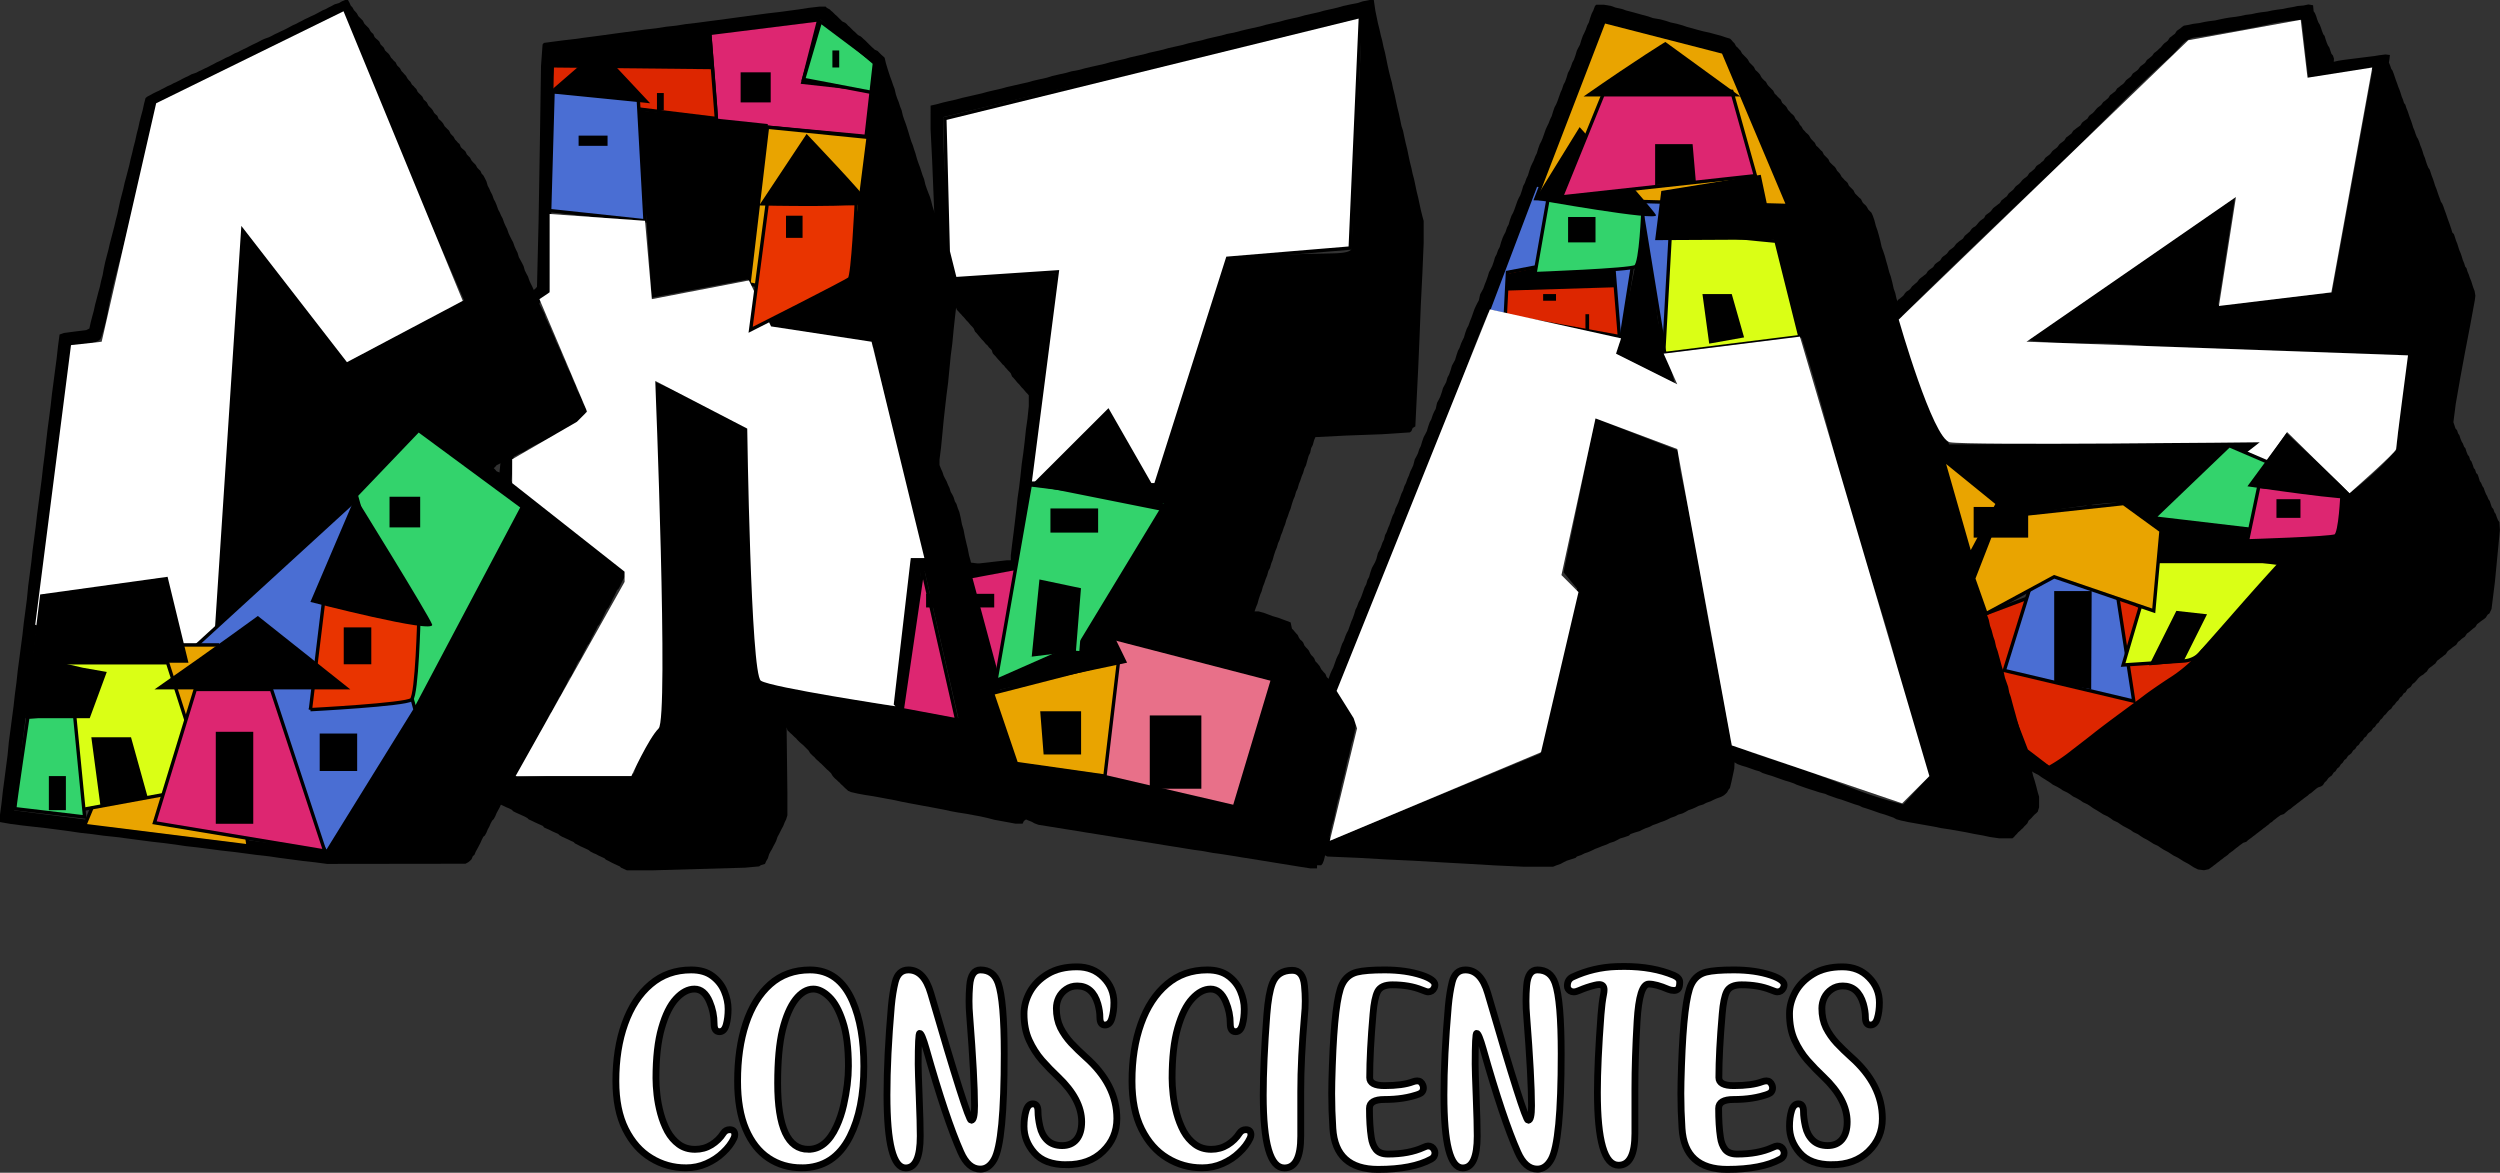 <?xml version="1.0" encoding="UTF-8" standalone="no"?>
<svg
   xmlns:dc="http://purl.org/dc/elements/1.1/"
   xmlns:cc="http://creativecommons.org/ns#"
   xmlns:rdf="http://www.w3.org/1999/02/22-rdf-syntax-ns#"
   xmlns:svg="http://www.w3.org/2000/svg"
   xmlns="http://www.w3.org/2000/svg"
   xmlns:sodipodi="http://sodipodi.sourceforge.net/DTD/sodipodi-0.dtd"
   xmlns:inkscape="http://www.inkscape.org/namespaces/inkscape"
   id="Layer_1"
   data-name="Layer 1"
   viewBox="0 0 733.84 344.248"
   version="1.1"
   sodipodi:docname="logo-path.svg"
   width="733.84"
   height="344.248"
   inkscape:version="0.92.5 (2060ec1f9f, 2020-04-08)"
   inkscape:export-filename="/home/walber/crias-conscientes/src/assets/logo.png"
   inkscape:export-xdpi="96"
   inkscape:export-ydpi="96">
  <rect x="0" y="0" width="733.84" height="344.248" fill="#333333" stroke="none"/>
  <sodipodi:namedview
     pagecolor="#ffffff"
     bordercolor="#666666"
     borderopacity="1"
     objecttolerance="10"
     gridtolerance="10"
     guidetolerance="10"
     inkscape:pageopacity="0"
     inkscape:pageshadow="2"
     inkscape:window-width="1294"
     inkscape:window-height="704"
     id="namedview209"
     showgrid="false"
     fit-margin-top="0"
     fit-margin-left="0"
     fit-margin-right="0"
     fit-margin-bottom="0"
     inkscape:zoom="0.59"
     inkscape:cx="223.61226"
     inkscape:cy="104.9291"
     inkscape:window-x="72"
     inkscape:window-y="27"
     inkscape:window-maximized="1"
     inkscape:current-layer="Layer_1" />
  <defs
     id="defs4">
    <style
       id="style2">.cls-1,.cls-6{fill:#daff15;}.cls-1,.cls-13,.cls-14,.cls-16,.cls-17,.cls-2,.cls-3,.cls-4,.cls-5,.cls-6,.cls-7{stroke:#000;}.cls-1,.cls-13,.cls-14,.cls-16,.cls-17,.cls-18,.cls-2,.cls-3,.cls-4,.cls-5,.cls-6,.cls-7{stroke-miterlimit:10;}.cls-1{opacity:0.35;}.cls-2{fill:#dd2671;}.cls-3{fill:#dd2600;}.cls-4{fill:#33d36c;}.cls-5{fill:#4a6ed3;}.cls-7{font-size:77.2px;stroke-width:2px;font-family:FriendlySchoolmates, Friendly Schoolmates;}.cls-15,.cls-17,.cls-19,.cls-7{fill:#17a7c9;}.cls-8{letter-spacing:-0.02em;}.cls-9{letter-spacing:-0.01em;}.cls-10{letter-spacing:0em;}.cls-11{letter-spacing:-0.04em;}.cls-12{letter-spacing:0.01em;}.cls-13{fill:#e9a400;}.cls-14{fill:#e87089;}.cls-15,.cls-17{opacity:0.45;}.cls-16{fill:#e93400;}.cls-18{stroke:#33d36c;}.cls-19{opacity:0.44;}</style>
  </defs>
  <path
     class="cls-2"
     d="m 210.34,35.94 c 0,-1.76 -2,-26.13 -2,-26.13 l 32,-4 -4.69,18.36 21.19,2.36 -2.35,13.53 z"
     id="path8"
     inkscape:connector-curvature="0"
     style="fill:#dd2671;stroke:#000000;stroke-miterlimit:10" />
  <path
     style=""
     d="m 217.4,21.23 h 8.83 v 8.83 h -8.83 z"
     id="rect10" />
  <path
     transform="translate(-38.16,-269.69)"
     style="fill:#dd2600;stroke:#000000;stroke-miterlimit:10"
     d="m 246.5,279.5 1.94,24.97 -48.94,-5.97 0.69,-9.01 0.31,-3.99 z"
     id="polygon12" />
  <path
     transform="translate(-38.16,-269.69)"
     style=""
     d="m 247,290 -47.5,-0.5 1,-4 46,-6 z"
     id="polygon14" />
  <path
     style=""
     d="m 169.84,22.31 h 7 v 2 h -7 z"
     id="rect16" />
  <path
     style=""
     d="m 192.84,27.31 h 2 v 5 h -2 z"
     id="rect18" />
  <path
     transform="translate(-38.16,-269.69)"
     style="fill:#33d36c;stroke:#000000;stroke-miterlimit:10"
     d="m 274.03,293 4.97,-17 16,12 v 9 z"
     id="polygon20" />
  <path
     style=""
     d="m 244.34,14.81 h 2 v 5 h -2 z"
     id="rect22" />
  <path
     style=""
     d="m 245.34,42.81 h 3 v 3 h -3 z"
     id="rect24" />
  <path
     style=""
     d="m 468.34,12.81 h 7 v 2 h -7 z"
     id="rect26" />
  <path
     style=""
     d="m 502.84,14.31 h 4 v 6 h -4 z"
     id="rect28" />
  <path
     style=""
     d="m 457.84,29.31 h 6 v 6 h -6 z"
     id="rect30" />
  <path
     style=""
     d="m 642.34,142.81 h 12 v 4 h -12 z"
     id="rect32" />
  <path
     transform="translate(-38.16,-269.69)"
     style="fill:#dd2600;stroke:#000000;stroke-miterlimit:10"
     d="M 641.5,496.5 693,462 649.89,439 618,451 l 15,39 z"
     id="polygon34" />
  <path
     d="m 582.98,169.31 c 18.37,-12.78 30.35,-21.56 30.35,-21.56 l 27.15,21.56 z"
     id="path36"
     inkscape:connector-curvature="0" />
  <path
     transform="translate(-38.16,-269.69)"
     style="fill:#4a6ed3;stroke:#000000;stroke-miterlimit:10"
     d="m 626.5,466.5 9,-29 23,-1 6,39 z"
     id="polygon38" />
  <path
     transform="translate(-38.16,-269.69)"
     style=""
     d="m 652,472 -10.86,-1.81 v -27 h 11 z"
     id="polygon40" />
  <path
     class="cls-6"
     d="m 623.21,195.2 10.13,-34.39 39,5 -26,25.46 a 7.42,7.42 0 0 1 -5.31,2.75 z"
     id="path42"
     inkscape:connector-curvature="0"
     style="fill:#daff15;stroke:#000000;stroke-miterlimit:10" />
  <path
     transform="translate(-38.16,-269.69)"
     style=""
     d="M 665.87,435 H 710 l 9,-11 -51.32,-3.43 z"
     id="polygon44" />
  <path
     transform="translate(-38.16,-269.69)"
     style=""
     d="m 679,464 -10,1 8,-16 9,1 z"
     id="polygon46" />
  <path
     style=""
     d="m 80.84,171.31 h 5 v 6 h -5 z"
     id="rect48" />
  <path
     d="M 100.37,0.39 101.29,0 h 0.85 l 0.46,0.84 0.38,0.85 0.46,0.46 0.47,0.84 0.45,0.47 0.39,0.45 0.46,0.85 0.46,0.46 0.38,0.38 0.46,0.46 0.47,0.92 0.38,0.39 0.46,0.46 0.46,0.46 0.46,0.84 0.38,0.46 0.46,0.39 0.39,0.92 0.46,0.46 0.46,0.38 0.46,0.46 0.38,0.85 0.46,0.46 0.46,0.46 0.39,0.84 0.46,0.46 0.46,0.39 0.38,0.46 0.46,0.84 0.46,0.46 0.38,0.46 0.47,0.38 0.46,0.93 0.46,0.46 0.38,0.38 0.46,0.84 0.46,0.46 0.38,0.46 0.46,0.46 0.47,0.85 0.38,0.46 0.46,0.46 0.46,0.84 0.46,0.39 0.38,0.46 0.46,0.46 0.39,0.84 0.46,0.46 0.46,0.46 0.46,0.46 0.38,0.85 0.46,0.38 0.46,0.46 0.46,0.92 0.39,0.39 0.46,0.46 0.38,0.46 0.46,0.84 0.46,0.46 0.46,0.38 0.39,0.93 0.46,0.38 0.46,0.46 0.38,0.46 0.46,0.84 0.46,0.47 0.38,0.38 0.47,0.46 0.46,0.92 0.38,0.39 0.46,0.45 0.46,0.85 0.46,0.46 0.38,0.46 0.47,0.38 0.38,0.92 0.46,0.47 0.46,0.38 0.46,0.46 0.39,0.84 0.45,0.46 0.47,0.46 0.45,0.85 0.39,0.46 0.46,0.46 0.38,0.38 0.47,0.85 0.45,0.46 0.47,0.46 0.38,0.84 0.46,0.46 0.46,0.85 0.46,0.92 0.38,1.3 0.46,0.85 0.39,0.92 0.46,0.84 0.46,1.3 0.46,0.85 0.38,0.92 0.46,1.3 0.46,0.85 0.39,0.92 0.46,0.84 0.46,1.31 0.38,0.84 0.46,0.92 0.46,1.31 0.39,0.84 0.46,0.92 0.46,0.84 0.46,1.31 0.38,0.84 0.46,0.92 0.39,1.31 0.46,0.84 0.46,0.85 0.46,0.92 0.38,1.3 0.46,0.92 0.46,0.85 0.46,1.3 0.39,0.85 0.46,0.92 0.38,0.84 0.46,1.31 0.46,0.92 0.46,0.84 0.38,1.31 0.46,0.84 0.47,0.92 0.46,0.85 0.38,1.3 0.46,0.84 0.38,0.93 0.46,0.84 0.46,1.3 0.46,0.92 0.39,0.85 0.46,1.3 0.46,0.85 0.38,0.92 0.46,0.84 0.46,1.38 0.39,0.85 0.46,0.84 0.46,1.3 0.38,0.85 0.46,0.85 0.46,0.92 0.46,1.3 0.39,0.92 0.46,0.85 0.38,1.3 0.46,0.84 0.46,0.93 0.46,0.84 0.39,1.3 0.46,0.85 0.46,0.92 v 0.84 l -0.46,1.31 -0.46,1.3 -0.85,0.46 -0.92,0.46 -0.84,0.46 -0.85,0.39 -0.92,0.46 -0.84,0.38 -0.85,0.46 -0.92,0.46 -0.84,0.46 -0.46,0.39 -0.85,0.46 -0.92,0.46 -0.84,0.38 -0.84,0.46 -0.93,0.46 -0.84,0.38 -0.92,0.46 -0.84,0.47 -0.85,0.46 -0.46,0.38 -0.84,0.46 -0.92,0.38 -0.85,0.46 -0.84,0.46 -0.92,0.46 -0.85,0.39 -0.92,0.46 -0.84,0.46 -0.85,0.38 -0.92,0.46 -0.38,0.46 -0.46,0.39 0.46,0.46 0.38,0.46 0.92,0.38 0.39,0.46 0.46,0.46 0.84,0.46 0.46,0.39 0.46,0.46 0.85,0.38 0.46,0.46 0.84,0.46 0.46,0.46 0.39,0.39 0.92,0.45 0.46,0.47 0.38,0.46 0.92,0.38 0.46,0.46 0.39,0.38 0.84,0.47 0.46,0.45 0.46,0.47 0.84,0.38 0.46,0.46 0.47,0.46 0.84,0.46 0.46,0.39 0.38,0.45 0.92,0.39 0.46,0.46 0.39,0.46 0.92,0.46 0.38,0.38 0.46,0.47 0.46,0.45 0.85,0.39 0.46,0.46 0.38,0.46 0.92,0.38 0.46,0.46 0.39,0.47 0.84,0.38 0.46,0.46 0.46,0.46 0.85,0.38 0.46,0.46 0.46,0.46 0.46,0.39 0.84,0.46 0.38,0.46 0.47,0.46 0.92,0.38 0.38,0.46 0.46,0.46 0.92,0.39 0.39,0.46 0.45,0.46 0.39,0.38 0.92,0.46 0.46,0.46 0.38,0.46 0.92,0.39 0.39,0.46 0.46,0.38 0.84,0.46 0.46,0.46 0.47,1.31 v 1.76 l -0.47,0.84 -0.46,0.92 -0.38,0.85 -0.46,0.84 -0.46,0.46 -0.39,0.85 -0.45,0.92 -0.47,0.84 -0.38,0.92 -0.46,0.85 -0.46,0.84 -0.46,0.46 -0.39,0.84 -0.45,0.93 -0.39,0.84 -0.46,0.85 -0.46,0.92 -0.46,0.46 -0.38,0.84 -0.47,0.85 -0.45,0.92 -0.47,0.84 -0.38,0.92 -0.46,0.84 -0.38,0.39 -0.46,0.92 -0.46,0.84 -0.46,0.92 -0.39,0.85 -0.46,0.84 -0.46,0.46 -0.46,0.85 -0.38,0.92 -0.46,0.84 -0.39,0.85 -0.46,0.92 -0.46,0.46 -0.46,0.84 -0.38,0.92 -0.46,0.85 -0.46,0.84 -0.39,0.92 -0.46,0.85 -0.46,0.46 -0.38,0.84 -0.46,0.84 -0.46,0.89 -0.39,0.85 -0.46,0.92 -0.46,0.38 -0.46,0.92 -0.38,0.85 -0.46,0.84 -0.38,0.92 -0.46,0.85 -0.47,0.84 -0.46,0.46 -0.38,0.92 -0.46,0.85 -0.46,0.84 -0.46,0.92 -0.38,0.85 -0.46,0.46 -0.39,0.84 -0.46,0.85 -0.46,0.92 -0.46,0.84 -0.38,0.92 -0.46,0.84 -0.46,0.47 -0.46,0.84 -0.39,0.92 -0.46,0.84 -0.38,0.85 -0.46,0.92 -0.46,0.38 -0.46,0.92 -0.39,0.85 -0.46,0.92 -0.46,0.84 -0.38,0.85 -0.46,0.46 -0.46,0.84 -0.39,0.92 -0.46,0.85 -0.46,0.84 -0.38,0.92 -0.46,0.85 -0.46,0.46 -0.46,0.84 -0.39,0.92 -0.46,0.84 -0.38,0.93 -0.46,0.84 -0.46,0.38 -0.46,0.92 -0.38,0.85 -0.47,0.92 -0.45,0.84 -0.47,0.85 -0.38,0.92 -0.46,0.38 -0.39,0.92 -0.45,0.46 -0.47,0.39 -0.84,0.46 H 96 l -3.45,-0.46 -3.53,-0.39 -3.46,-0.46 -3.53,-0.46 -3.07,-0.46 -3.45,-0.38 -3.45,-0.46 -3.53,-0.46 -3.53,-0.39 -3.45,-0.46 -3.54,-0.46 -3.45,-0.38 -3.07,-0.46 -3.53,-0.46 -3.45,-0.39 -3.53,-0.46 -3.45,-0.46 -3.53,-0.46 -3.53,-0.37 -3.38,-0.46 -3.45,-0.38 -3.07,-0.46 -3.53,-0.47 -3.53,-0.46 L 10.05,242.7 6.6,242.31 3.07,241.85 0,241.31 v -2.15 l 0.46,-3.45 0.38,-3.5 0.46,-3.45 0.46,-3.54 0.46,-3.52 0.38,-3.92 0.46,-3.45 0.46,-3.53 0.46,-3.46 0.39,-3.53 0.46,-3.45 0.38,-3.53 0.46,-3.45 0.46,-3.53 0.46,-3.45 0.39,-3.54 0.46,-3.45 0.46,-3.53 0.38,-3.91 0.46,-3.45 0.46,-3.53 0.38,-3.53 0.46,-3.46 0.46,-3.53 0.39,-3.45 0.46,-3.53 0.46,-3.45 0.46,-3.53 0.38,-3.46 0.46,-3.53 0.39,-3.45 0.46,-4 0.46,-3.45 0.46,-3.53 0.38,-3.46 0.46,-3.45 0.46,-3.53 0.46,-3.45 0.39,-3.53 0.46,-3.46 1.3,-0.46 3.46,-0.46 3.07,-0.38 0.92,-0.46 0.38,-1.77 0.46,-1.76 0.46,-1.69 0.38,-1.76 0.47,-1.77 0.45,-1.76 0.47,-1.69 0.38,-1.77 0.46,-1.76 0.31,-1.77 0.46,-2.14 0.46,-1.77 0.46,-1.73 0.38,-1.68 0.46,-1.77 0.46,-1.76 0.46,-1.77 0.39,-1.69 0.46,-1.76 0.38,-1.77 0.46,-2.14 0.46,-1.77 0.46,-1.76 0.39,-1.77 0.46,-1.69 0.46,-1.76 0.46,-1.77 0.38,-1.76 0.46,-1.77 0.38,-1.69 0.47,-1.76 0.47,-2.16 0.46,-1.76 0.38,-1.77 0.46,-1.77 0.46,-1.68 0.38,-1.77 0.46,-1.76 0.47,-0.39 0.84,-0.46 0.84,-0.46 0.92,-0.46 0.85,-0.38 0.84,-0.46 0.92,-0.46 0.85,-0.46 0.92,-0.39 0.84,-0.46 0.85,-0.38 0.92,-0.46 0.84,-0.46 0.92,-0.46 0.85,-0.39 0.84,-0.46 1.38,-0.46 0.85,-0.46 0.84,-0.38 0.92,-0.46 0.84,-0.38 0.85,-0.46 0.92,-0.47 0.85,-0.46 0.84,-0.38 0.92,-0.46 0.84,-0.46 0.92,-0.38 0.85,-0.46 0.84,-0.46 0.93,-0.37 0.85,-0.46 0.92,-0.46 0.84,-0.38 0.85,-0.46 0.92,-0.46 0.84,-0.39 0.92,-0.46 0.85,-0.46 0.84,-0.38 1.3,-0.46 0.93,-0.46 0.84,-0.46 L 81.58,9.63 82.5,9.17 83.35,8.79 84.27,8.33 85.11,7.87 85.96,7.41 86.88,7.02 87.72,6.56 88.64,6.1 89.49,5.64 90.33,5.26 91.25,4.8 92.1,4.42 93.02,3.95 93.86,3.5 94.71,3.03 95.63,2.65 96.47,2.19 97.39,1.73 98.23,1.27 99.54,0.88 Z M 70.45,65.92 q 0.84,0.3 5.67,6.52 4.83,6.22 10.44,13.58 5.59,7.38 10.29,13.47 c 3.11,4.07 4.88,6.1 5.29,6.1 q 1.84,0 15.92,-8.25 14.08,-8.25 18.15,-9.17 l -36.14,-83 Q 96.7,6.02 85.45,11.73 l -15.31,7.79 -7.37,3.69 -7.21,3.6 -3.72,1.7 c -1.18,0.54 -2.4,1.11 -3.68,1.73 -1.28,0.62 -2.44,3.09 -3.46,7.44 q -2.29,9 -4.29,17.61 -2,8.61 -4.3,17.54 c -0.72,2.76 -1.47,5.63 -2.26,8.63 -0.79,3 -1.48,5.94 -2,8.86 a 54.21,54.21 0 0 1 -2.19,8.83 q -0.87,2.07 -8.55,2.07 l -16.96,136.67 91,11.58 55.69,-102.36 -27.62,-20.65 -60.86,64.31 z"
     id="path50"
     inkscape:connector-curvature="0" />
  <path
     d="m 237.35,2.31 3.3,-0.38 h 1.69 l 0.38,0.38 0.85,0.46 0.38,0.39 0.46,0.38 0.39,0.38 0.38,0.39 0.46,0.38 0.38,0.39 0.46,0.46 0.39,0.38 0.38,0.38 0.84,0.39 0.46,0.38 0.39,0.46 0.38,0.31 0.46,0.46 0.38,0.38 0.39,0.39 0.46,0.38 0.38,0.38 0.46,0.46 0.77,0.39 0.46,0.38 0.39,0.39 0.46,0.38 0.38,0.38 0.38,0.39 0.46,0.46 0.39,0.38 0.38,0.38 0.46,0.39 0.39,0.38 0.84,0.38 0.38,0.39 0.46,0.46 0.39,0.38 0.46,0.39 0.38,0.38 0.38,1.61 0.46,1.54 0.39,1.22 0.38,1.16 0.46,1.22 0.38,1.15 0.47,1.23 0.38,1.61 0.38,1.15 0.47,1.15 0.38,1.23 0.46,1.15 0.38,1.61 0.39,1.16 0.46,1.22 0.38,1.16 0.38,1.22 0.46,1.54 0.39,1.23 0.46,1.15 0.38,1.22 0.39,1.15 0.45,1.62 0.39,1.15 0.46,1.22 0.38,1.16 0.39,1.22 0.46,1.16 0.38,1.61 0.39,1.15 0.46,1.23 0.46,1.15 0.38,1.23 0.38,1.53 0.39,1.23 0.46,1.15 0.38,1.15 0.46,1.23 0.39,1.61 0.45,1.15 0.39,1.23 0.38,1.15 0.39,1.23 0.46,1.53 0.46,1.23 0.38,1.15 0.39,1.23 0.46,1.15 0.38,1.23 0.38,1.53 0.46,1.23 0.39,1.15 v 2.38 l -0.39,4 -0.46,3.91 -0.38,3.53 -0.38,4 -0.46,3.53 -0.39,4 -0.38,3.92 -0.46,3.53 -0.46,4 -0.39,3.53 -0.38,4 -0.39,4 -0.45,3.53 v 1.61 l 0.45,1.15 0.39,0.84 0.38,1.15 0.39,0.77 0.46,0.85 0.46,1.15 0.38,0.77 0.39,1.22 0.46,0.77 0.38,0.77 0.38,1.23 0.46,0.76 0.39,1.23 0.46,1.15 0.38,1.61 0.38,2 0.47,1.54 0.38,2 0.46,2 0.38,1.53 0.39,2 0.46,1.62 0.38,1.92 0.38,1.61 0.47,2 0.38,2 0.46,1.53 0.38,2 0.39,1.61 0.46,1.92 0.38,1.61 0.46,2 0.38,1.61 0.39,1.92 0.46,2 0.38,1.61 0.39,1.92 0.46,1.61 0.38,2 0.46,1.61 0.38,1.92 0.39,2 0.46,1.61 0.38,2 0.46,1.53 0.39,2 0.38,1.54 0.46,2 0.39,1.61 0.38,2 0.46,2 0.38,1.53 0.46,2 0.39,1.53 0.38,2 0.46,1.61 0.38,1.92 0.46,2 0.39,1.61 0.38,2 0.46,1.53 0.38,2 0.39,1.61 v 1.61 l -0.77,0.39 -0.46,0.38 -0.38,0.77 h -2.07 l -2.07,-0.39 -2.08,-0.38 -2.07,-0.38 -2.07,-0.54 -2.07,-0.46 -2.08,-0.38 -2,-0.38 -2.53,-0.39 -2.07,-0.38 -2.08,-0.46 -2.07,-0.39 -2,-0.38 -2.1,-0.38 -2.07,-0.39 -2.08,-0.38 -2,-0.39 -2.07,-0.46 -2.08,-0.38 -2.07,-0.39 -2.07,-0.38 -2.45,-0.38 -2.08,-0.38 -2.07,-0.47 -0.84,-0.38 -0.39,-0.38 -0.46,-0.39 -0.38,-0.38 -0.46,-0.46 -0.38,-0.31 -0.39,-0.46 -0.46,-0.38 -0.38,-0.39 -0.46,-0.38 -0.38,-0.38 -0.39,-0.46 -0.46,-0.77 -0.38,-0.38 -0.39,-0.39 -0.46,-0.38 -0.38,-0.39 -0.46,-0.46 -0.39,-0.38 -0.38,-0.38 -0.46,-0.39 -0.38,-0.38 -0.46,-0.39 -0.39,-0.38 -0.38,-0.46 -0.46,-0.38 -0.39,-0.39 -0.38,-0.38 -0.46,-0.77 -0.38,-0.38 -0.46,-0.46 -0.39,-0.39 -0.38,-0.38 -0.46,-0.38 -0.46,-0.39 -0.39,-0.38 -0.38,-0.38 -0.38,-0.46 -0.46,-0.39 -0.39,-0.38 -0.38,-0.38 -0.46,-0.39 -0.46,-0.46 -0.39,-0.38 -0.23,-0.85 0.23,19.5 v 6.33 l -0.38,1.23 -0.38,0.76 -0.46,1.15 -0.46,0.85 -0.39,0.77 -0.38,0.76 -0.46,0.85 -0.39,1.15 -0.38,0.77 -0.46,0.84 -0.38,0.77 -0.46,0.77 -0.39,0.76 -0.38,1.23 -0.46,0.77 -0.38,0.84 -1.23,0.39 -0.49,0.34 -4.15,0.38 -13.58,0.39 -13.28,0.38 h -7.82 l -0.85,-0.38 -0.84,-0.39 -0.38,-0.38 -0.85,-0.38 -0.84,-0.39 -0.77,-0.38 -0.85,-0.46 -0.79,-0.39 -0.38,-0.38 -0.85,-0.38 -0.84,-0.39 -0.84,-0.46 -0.77,-0.31 -0.84,-0.45 -0.47,-0.39 -0.76,-0.38 -0.85,-0.39 -0.84,-0.38 -0.85,-0.46 -0.76,-0.38 -0.39,-0.39 -0.84,-0.38 -0.77,-0.39 -0.84,-0.38 -0.85,-0.38 -0.84,-0.47 -0.38,-0.38 -0.85,-0.38 -0.84,-0.38 -0.77,-0.39 -0.85,-0.38 -0.84,-0.38 -0.38,-0.47 -0.85,-0.38 -0.84,-0.38 -0.84,-0.39 -0.77,-0.38 -0.84,-0.38 -0.39,-0.39 -0.84,-0.46 -0.85,-0.38 -0.84,-0.38 -0.85,-0.39 -0.76,-0.38 -0.46,-0.46 -0.77,-0.39 -0.92,-0.38 -0.77,-0.38 -0.84,-0.39 -0.85,-0.38 -0.38,-0.39 -0.84,-0.46 -0.77,-0.38 -0.92,-0.39 -0.77,-0.38 -0.85,-0.38 -0.45,-0.38 -0.77,-0.47 -0.85,-0.38 -1.68,-0.38 v -2.38 l 0.46,-3.92 0.38,-4.37 0.46,-4.37 0.38,-4.38 0.39,-3.91 0.46,-4.38 0.38,-4.29 0.39,-4.38 0.45,-4 0.39,-4.29 0.46,-4.38 0.38,-4.37 0.39,-3.91 0.46,-4.38 0.46,-4.37 0.38,-4.3 0.39,-4 0.38,-4.38 0.46,-4.37 0.38,-4.3 0.39,-4 0.46,-4.37 0.46,-4.3 0.38,-4.37 0.39,-4 0.38,-4.3 0.46,-4.37 0.46,-4.38 0.38,-3.91 0.39,-4.3 0.46,-4.37 0.38,-4.38 0.38,-2.37 0.46,-0.39 0.39,-0.77 0.46,-0.38 0.38,-0.46 0.39,-0.38 0.46,-0.39 0.38,-0.38 0.46,-0.39 0.39,-0.38 0.38,-0.38 0.46,-0.85 0.38,-0.38 0.39,-0.38 0.46,-0.39 0.38,-0.46 0.46,-18.95 0.38,-22.95 0.34,-22.93 0.46,-6.29 0.38,-0.46 2.92,-0.39 2.91,-0.38 3.23,-0.38 2.84,-0.39 2.91,-0.38 2.92,-0.39 3.3,-0.46 2.84,-0.38 2.91,-0.38 2.92,-0.39 3.3,-0.38 2.92,-0.46 2.91,-0.31 2.84,-0.46 3.3,-0.38 2.92,-0.39 2.91,-0.38 2.84,-0.38 3.38,-0.46 2.84,-0.39 2.91,-0.38 2.92,-0.39 3.3,-0.38 2.84,-0.38 2.91,-0.39 z m 3.3,3.23 -78,10.35 -1.23,69.61 -6.58,7.43 -13.34,135.44 44.59,-1.38 a 17.62,17.62 0 0 1 2.11,-5.22 45.88,45.88 0 0 0 2.65,-5.22 41,41 0 0 0 2.11,-5.71 c 0.12,-0.74 0.19,-3.26 0.19,-7.56 q 0,-7.37 0,-15.24 0,-7.87 -0.5,-14.84 a 134.43,134.43 0 0 1 -0.27,-15 q 0.27,-8.37 0.27,-15.43 0,-7.37 -0.19,-15 -0.19,-7.63 -0.12,-15.69 l 27.63,12.5 q 0,8.68 0.61,17.39 0.61,8.71 0.62,17.46 -0.09,8.28 0.38,17.45 0.47,9.17 0.84,17.77 c 0.11,3.53 1.13,5.44 3.07,5.75 1.44,0.26 2.74,0.5 3.92,0.73 1.18,0.23 2.53,0.47 4.06,0.73 q 3.69,0.62 7.83,1.46 4.14,0.84 8.06,1.53 3.92,0.86 7.82,1.54 c 2.62,0.46 5.3,0.94 8.06,1.46 q 3.45,0.69 8.06,1.68 a 55.55,55.55 0 0 0 8,1.23 L 256.38,101.99 221.54,95.08 249.01,81.5 256.15,18.72 Z m -49.34,81.87 -3.76,-55 37.83,4 -5.3,45.51 z"
     id="path52"
     inkscape:connector-curvature="0" />
  <path
     d="m 400.03,0.39 2,-0.39 h 1.23 l 0.46,3.15 0.38,1.84 0.38,1.84 0.46,1.84 0.39,1.77 0.38,1.38 0.38,1.84 0.47,1.84 0.38,1.84 0.38,1.85 0.39,1.76 0.46,1.84 0.38,1.38 0.38,1.84 0.47,1.85 0.38,1.84 0.38,1.76 0.46,1.84 0.39,1.85 0.38,1.84 0.46,1.38 0.38,1.84 0.39,1.76 0.46,1.85 0.38,1.84 0.39,1.84 0.46,1.84 0.38,1.77 0.38,1.38 0.39,1.84 0.38,1.84 0.46,1.84 0.39,1.85 0.38,1.76 0.46,1.84 0.38,1.39 v 6.46 l -0.38,9 -0.46,9.21 -0.38,9.6 -0.39,9.05 -0.46,9.24 -0.38,7.75 -0.77,0.46 -0.38,0.92 -0.46,0.38 -8.14,0.54 -10.59,0.39 -9,0.46 -0.38,0.92 -0.38,1.38 -0.47,0.92 -0.3,1.38 -0.46,0.92 -0.39,1.38 -0.38,1.38 -0.46,0.92 -0.38,1.31 -0.39,0.92 -0.46,1.38 -0.38,0.92 -0.39,1.38 -0.45,0.92 -0.39,1.38 -0.38,0.85 -0.46,1.38 -0.38,1.36 -0.38,0.92 -0.46,1.38 -0.38,0.92 -0.39,1.39 -0.38,0.92 -0.46,1.38 -0.39,0.92 -0.38,1.3 -0.46,1 -0.38,1.3 -0.39,0.92 -0.46,1.39 -0.38,1.38 -0.38,0.92 -0.39,1.38 -0.46,0.85 -0.38,1.38 -0.39,0.92 -0.46,1.38 -0.38,0.92 -0.38,1.38 -0.39,0.92 -0.46,1.38 -0.38,1.38 -0.39,0.92 -0.46,1.31 h 1.23 l 1.61,0.46 1.23,0.46 1.23,0.46 1.61,0.46 1.23,0.46 1.23,0.46 1.22,0.46 0.39,1.85 0.46,0.45 0.38,0.47 0.39,0.45 0.45,0.47 0.39,0.84 0.38,0.54 0.46,0.38 0.39,0.46 0.38,0.92 0.46,0.54 0.38,0.38 0.39,0.46 0.46,0.92 0.3,0.46 0.47,0.46 0.38,0.47 0.38,0.92 0.47,0.46 0.38,0.46 0.38,0.46 0.46,0.92 0.39,0.46 0.38,0.46 0.46,0.46 0.38,0.92 0.39,0.38 0.46,0.47 0.38,0.53 0.38,0.84 0.47,0.47 0.38,0.46 0.38,0.46 0.39,0.92 0.46,0.46 0.38,0.46 0.38,0.46 0.39,0.92 0.46,0.46 0.38,0.46 0.39,0.46 0.45,0.92 0.39,0.39 0.38,0.53 0.46,0.39 0.39,0.92 0.38,0.46 v 2.76 l -0.38,1.84 -0.39,1.84 -0.46,1.39 -0.38,1.76 -0.39,1.84 -0.45,1.38 -0.39,1.84 -0.38,1.84 -0.46,1.77 -0.39,1.38 -0.38,1.84 -0.38,1.85 -0.46,1.38 -0.39,1.84 -0.38,1.77 -0.38,1.84 -0.47,1.38 -0.38,1.84 -0.38,1.84 -0.46,1.38 -0.39,1.84 -0.38,1.77 -0.46,1.84 -0.38,0.92 -0.39,0.46 h -1.22 v 0.92 h -2 l -2.92,-0.46 -2.84,-0.46 -2.84,-0.46 -2.83,-0.46 -2.84,-0.46 -2.84,-0.46 -2.92,-0.46 -2.76,-0.46 -2.92,-0.46 -2.84,-0.39 -2.84,-0.53 -2.83,-0.39 -2.85,-0.46 -2.84,-0.46 -2.91,-0.46 -2.76,-0.46 -2.92,-0.46 -2.84,-0.46 -2.84,-0.46 -2.84,-0.46 -2.84,-0.46 -2.84,-0.46 -2.91,-0.46 -2.76,-0.46 -2.92,-0.46 -2.84,-0.46 -2.84,-0.46 -2.79,-0.44 -1.23,-0.46 -0.84,-0.47 -1.15,-0.45 -0.84,-0.47 -0.85,-0.45 -1.23,-0.39 -0.76,-0.53 -0.85,-0.39 -1.23,-0.46 -0.76,-0.46 -0.85,-0.46 -1.22,-0.46 -0.77,-0.46 -0.85,-0.46 -1.15,-0.46 -0.84,-0.46 -0.77,-0.46 -1.23,-0.46 -0.76,-0.46 -0.85,-0.46 -1.23,-0.47 -0.84,-0.46 -0.77,-0.46 -1.23,-0.46 -0.84,-0.38 -0.84,-0.54 -1.15,-0.38 -0.85,-0.46 -0.84,-0.54 -1.15,-0.38 -0.85,-0.54 -0.84,-0.38 -1.23,-0.47 -0.77,-0.45 -0.84,-0.47 -1.23,-0.45 -0.77,-0.47 -0.84,-0.45 -1.23,-0.47 -0.84,-0.46 -0.77,-0.46 -1.23,-0.46 -0.76,-0.46 -0.85,-0.46 -1.23,-0.46 -1.23,-0.46 v -1.84 l 0.39,-3.61 0.46,-3.22 0.38,-3.61 0.38,-3.22 0.47,-3.68 0.38,-3.15 0.38,-3.22 0.47,-3.69 0.38,-3.22 0.38,-3.61 0.39,-3.22 0.38,-3.61 0.46,-3.22 0.38,-3.22 0.39,-3.61 0.46,-3.22 0.38,-1.38 h 3.3 l 4.07,0.46 4.07,0.46 4.06,0.46 4.07,0.46 h 0.38 l 4,-0.46 4.07,-0.46 h 1.23 v -1.38 l 0.38,-3.23 0.46,-3.6 0.39,-3.23 0.38,-3.22 0.38,-3.6 0.47,-3.23 0.38,-3.22 0.38,-3.61 0.46,-3.22 0.39,-3.22 0.38,-3.61 0.46,-3.22 0.38,-3.68 v -3.15 l -0.38,-0.46 -0.46,-0.46 -0.38,-0.46 -0.39,-0.46 -0.46,-0.46 -0.38,-0.46 -0.38,-0.47 -0.47,-0.46 -0.38,-0.46 -0.38,-0.46 -0.39,-0.46 -0.46,-0.46 -0.38,-0.92 -0.39,-0.46 -0.46,-0.46 -0.38,-0.46 -0.38,-0.38 -0.39,-0.54 -0.46,-0.38 -0.38,-0.47 -0.39,-0.45 -0.45,-0.47 -0.39,-0.45 -0.38,-0.47 -0.46,-0.46 -0.39,-0.46 -0.3,-0.92 -0.46,-0.46 -0.39,-0.38 -0.38,-0.54 -0.46,-0.38 -0.38,-0.46 -0.39,-0.46 -0.46,-0.46 -0.38,-0.46 -0.39,-0.47 -0.38,-0.46 -0.38,-0.46 -0.46,-0.46 -0.39,-0.92 -0.38,-0.46 -0.46,-0.46 -0.39,-0.46 -0.38,-0.46 -0.46,-0.46 -0.39,-0.46 -0.38,-0.46 -0.46,-0.46 -0.38,-0.46 -0.39,-0.38 -0.46,-0.54 -0.38,-0.38 -0.38,-0.92 -0.46,-0.47 -0.39,-0.46 -0.38,-0.46 -0.38,-0.46 -0.47,-0.46 -0.38,-0.46 -0.38,-0.46 -0.46,-0.46 -0.39,-0.46 -0.38,-0.46 -1.23,-0.46 -0.38,-9.59 -0.46,-9.14 -0.38,-9.59 -0.39,-9.59 -0.46,-9.13 V 31 l 1.69,-0.38 2,-0.54 1.61,-0.38 2.08,-0.46 2,-0.54 1.69,-0.38 2,-0.46 2,-0.46 1.69,-0.47 1.92,-0.45 2.07,-0.47 1.61,-0.45 2.07,-0.47 2,-0.46 2.07,-0.46 1.61,-0.46 2,-0.46 2.07,-0.46 1.5,-0.48 2,-0.46 2.08,-0.46 1.61,-0.46 2.07,-0.38 2,-0.54 1.62,-0.38 2.07,-0.46 2.07,-0.47 1.61,-0.46 2,-0.46 2.07,-0.46 1.61,-0.46 2,-0.46 2.08,-0.46 1.61,-0.46 2.07,-0.46 2,-0.46 1.61,-0.46 2.07,-0.46 2.07,-0.46 1.61,-0.46 2,-0.46 2.07,-0.46 1.61,-0.46 2,-0.46 2.07,-0.46 1.61,-0.46 2.07,-0.39 2,-0.53 1.61,-0.39 2.07,-0.46 2.07,-0.46 1.61,-0.46 2,-0.46 2.07,-0.46 1.61,-0.46 2,-0.46 2.07,-0.46 1.61,-0.46 2,-0.46 2.08,-0.46 1.61,-0.46 2.07,-0.46 2,-0.46 1.61,-0.47 2.07,-0.45 2.07,-0.39 z M 276.84,34.38 q 0,9.9 0.81,19.8 0.81,9.9 0.72,19.34 0,7.37 2.46,7.36 h 9.36 q 4,0 8.79,-0.27 c 3.2,-0.18 6.35,-0.27 9.47,-0.27 h 1.92 l -10.51,87.72 -12.51,1.38 a 28.45,28.45 0 0 1 -8.28,-0.65 55.32,55.32 0 0 0 -8.68,-1.12 l -5.83,50.26 a 47.75,47.75 0 0 1 9,1.12 q 5.52,1.11 9.29,1.65 10,1.46 18,3 9.13,1.77 18.15,2.95 9.02,1.18 18.22,2.81 c 2.87,0.51 5.87,1 9,1.53 l 9.09,1.46 q 7.37,1.31 7.91,0 c 0.35,-0.9 1.15,-4.11 2.37,-9.63 q 1.23,-5.59 4.92,-19.34 3.69,-13.75 3.83,-17.95 l -46.42,-15.58 33,-94.54 q 6,0 12.05,-0.39 6.05,-0.39 12.36,-0.53 1.29,0 6.14,-0.12 4.85,-0.12 5.21,-1.27 0.08,-0.53 0.27,-6.44 0.19,-5.91 0.19,-7.29 0,-13 1.19,-27 1.19,-14 1.19,-27.48 z"
     id="path54"
     inkscape:connector-curvature="0" />
  <path
     d="m 468.18,1.76 0.38,-0.38 h 2.22 l 2.15,0.38 1.31,0.47 1.76,0.38 1.31,0.46 1.76,0.46 1.69,0.46 1.38,0.39 1.69,0.45 1.31,0.47 2.22,0.38 1.69,0.46 1.38,0.46 1.77,0.38 1.68,0.47 1.31,0.45 1.76,0.47 1.31,0.38 1.76,0.46 1.77,0.38 1.68,0.46 1.77,0.47 1.3,0.45 1.31,0.39 0.46,0.46 0.38,0.46 0.46,0.46 0.46,0.84 0.46,0.39 0.39,0.46 0.46,0.46 0.46,0.84 0.46,0.46 0.38,0.39 0.46,0.46 0.39,0.46 0.46,0.84 0.46,0.46 0.46,0.46 0.38,0.39 0.46,0.92 0.46,0.38 0.46,0.46 0.39,0.46 0.46,0.85 0.38,0.46 0.46,0.46 0.46,0.38 0.46,0.84 0.39,0.46 0.46,0.46 0.46,0.47 0.38,0.38 0.46,0.92 0.46,0.38 0.38,0.46 0.47,0.46 0.45,0.39 0.39,0.92 0.46,0.46 0.46,0.38 0.39,0.46 0.45,0.85 0.47,0.46 0.38,0.46 0.46,0.38 0.46,0.46 0.46,0.92 0.38,0.39 0.46,0.46 0.39,0.84 0.46,0.46 0.46,0.84 0.46,0.47 0.38,0.46 0.46,0.38 0.46,0.46 0.47,0.85 0.38,0.45 0.46,0.47 0.38,0.38 0.46,0.92 0.46,0.38 0.46,0.47 0.39,0.45 0.46,0.39 0.46,0.92 0.46,0.46 0.38,0.38 0.46,0.47 0.39,0.84 0.46,0.46 0.46,0.46 0.46,0.38 0.38,0.46 0.46,0.85 0.46,0.46 0.39,0.46 0.46,0.84 0.46,0.46 0.38,0.46 0.46,0.39 0.46,0.46 0.38,0.84 0.46,0.46 0.47,0.46 0.38,0.39 0.46,0.92 0.46,0.46 0.38,0.38 0.46,0.46 0.46,0.38 0.46,0.93 0.39,0.46 0.46,0.38 0.38,0.46 0.46,0.84 0.46,0.46 0.46,0.47 0.39,0.84 0.46,1.3 0.46,1.77 0.46,1.3 0.38,1.31 0.46,1.76 0.39,1.77 0.46,1.23 0.46,1.38 0.46,1.69 0.38,1.3 0.46,1.77 0.46,1.3 0.46,1.77 0.39,1.76 0.46,1.3 0.38,1.69 0.46,1.31 0.46,1.38 0.46,1.69 0.39,1.3 0.45,1.77 0.47,1.76 0.38,1.3 0.46,1.77 0.46,1.3 0.38,1.69 0.47,1.38 0.38,1.31 0.46,1.3 0.46,1.69 0.46,1.76 0.38,1.31 0.46,1.76 0.39,1.31 0.46,1.69 0.46,1.3 0.46,1.77 0.38,1.76 0.46,1.31 0.46,1.76 0.39,1.31 0.46,1.3 0.46,1.69 0.38,1.38 0.46,1.77 0.46,1.68 0.39,1.31 0.46,1.3 0.46,1.77 0.46,1.3 0.38,1.77 0.46,1.3 0.39,1.69 0.46,1.38 0.46,1.77 0.46,1.23 0.38,1.76 0.46,1.3 0.46,1.77 0.38,1.3 0.47,1.77 0.46,1.76 0.38,1.31 0.46,1.69 0.46,1.3 0.46,1.3 0.38,1.39 0.46,1.68 0.39,1.31 0.46,1.76 0.46,1.77 0.46,1.3 0.38,1.77 0.46,1.3 0.46,1.69 0.46,1.38 0.39,1.69 0.46,1.3 0.38,1.77 0.46,1.3 0.46,1.77 0.46,1.3 0.39,1.77 0.46,1.3 0.46,1.69 0.38,1.38 0.46,1.69 0.46,1.31 0.39,1.76 0.46,1.31 0.46,1.3 0.34,1.72 0.46,1.31 0.46,1.76 0.46,1.69 0.39,1.38 0.46,1.69 0.38,1.31 0.46,1.76 0.46,1.31 0.47,1.79 0.38,1.31 0.47,1.3 0.45,1.77 0.39,1.76 0.46,1.31 0.46,1.3 0.39,1.69 0.45,1.38 0.47,1.69 0.45,1.76 0.39,1.31 v 3.07 l -0.39,1.3 -0.45,0.46 -0.47,0.38 -0.45,0.46 -0.39,0.46 -0.46,0.47 -0.46,0.38 -0.39,0.84 -0.45,0.46 -0.47,0.46 -0.38,0.46 -0.46,0.39 -0.46,0.46 -0.46,0.38 -0.38,0.46 -0.46,0.46 -0.39,0.46 -0.46,0.39 h -3.91 l -2.69,-0.39 -2.15,-0.46 -2.61,-0.46 -2.22,-0.46 -2.15,-0.38 -2.61,-0.46 -2.61,-0.39 -2.22,-0.46 -2.61,-0.46 -2.61,-0.46 -2.15,-0.38 -2.15,-0.46 -1.38,-0.38 -0.84,-0.47 -1.31,-0.46 -1.3,-0.46 -1.31,-0.38 -1.3,-0.46 -1.31,-0.46 -1.38,-0.46 -1.23,-0.38 -0.92,-0.46 -1.3,-0.39 -1.31,-0.46 -1.3,-0.46 -1.3,-0.46 -1.31,-0.38 -1.3,-0.46 -1.31,-0.46 -0.84,-0.39 -1.77,-0.46 -1.38,-0.46 -1.22,-0.38 -1.39,-0.46 -1.3,-0.46 -1.31,-0.46 -0.84,-0.39 -1.3,-0.46 -1.31,-0.38 -1.31,-0.46 -1.3,-0.46 -1.3,-0.46 -1.31,-0.39 -1.38,-0.46 -0.84,-0.46 -1.31,-0.38 -1.3,-0.46 -1.31,-0.46 -1.3,-0.38 -1.31,-0.47 -0.84,-0.53 -0.08,1.84 -0.46,2.15 -0.38,1.76 -0.44,1.8 -0.38,0.46 -0.47,0.84 -0.46,0.46 -0.46,0.39 -0.84,0.46 -1.3,0.46 -0.85,0.38 -0.92,0.46 -1.3,0.46 -0.85,0.46 -1.3,0.39 -0.92,0.46 -0.85,0.38 -1.3,0.46 -0.8,0.48 -0.92,0.46 -1.3,0.38 -0.85,0.46 -1.3,0.46 -0.92,0.47 -0.85,0.38 -1.3,0.46 -0.92,0.38 -1.3,0.46 -0.85,0.46 -1.3,0.46 -0.85,0.39 -0.92,0.46 -1.3,0.38 -1.31,0.46 -0.46,0.46 -1.3,0.46 -1.31,0.39 -0.84,0.46 -0.92,0.46 -1.23,0.38 -0.92,0.46 -1.31,0.46 -0.92,0.39 -1.22,0.46 -0.93,0.46 -0.84,0.38 -1.3,0.46 -0.92,0.46 -1.31,0.46 -0.38,0.39 -1.38,0.45 -1.23,0.39 -0.92,0.46 -0.85,0.46 -1.3,0.46 -0.92,0.38 h -8.75 l -8.29,-0.38 -7.83,-0.46 -8.28,-0.46 -7.91,-0.46 -8.28,-0.39 -7.75,-0.45 -9.21,-0.39 -0.85,-0.46 -0.46,-0.46 -0.38,-0.46 -0.46,-0.84 -0.46,-0.46 -0.38,-0.39 -0.47,-0.92 -0.46,-0.38 -0.38,-0.92 -0.46,-0.39 -0.46,-0.92 -0.39,-0.46 -0.45,-0.38 -0.47,-0.85 -0.45,-0.46 -0.39,-0.92 -0.46,-0.38 -0.38,-0.84 -0.47,-0.47 -0.45,-0.46 -0.47,-0.84 -0.38,-0.46 -0.46,-0.92 -0.46,-0.38 -0.46,-0.85 -0.39,-0.46 -0.45,-0.46 -0.39,-0.84 v -2.23 l 0.39,-1.3 0.45,-0.85 0.39,-1.3 0.46,-1.31 0.46,-0.92 0.46,-1.3 0.38,-0.85 0.47,-0.84 0.45,-1.38 0.47,-1.23 0.38,-0.92 0.46,-1.3 0.39,-0.85 0.45,-1.3 0.47,-0.92 0.45,-1.31 0.39,-0.84 0.46,-0.92 0.46,-1.77 0.38,-0.84 0.46,-0.85 0.47,-1.3 0.38,-0.85 0.46,-1.38 0.46,-0.84 0.38,-1.31 0.46,-0.84 0.46,-1.3 0.39,-1.39 0.46,-0.84 0.46,-1.3 0.38,-0.85 0.46,-0.92 0.46,-1.3 0.46,-1.31 0.39,-0.84 0.46,-0.84 0.38,-1.39 0.46,-1.3 0.46,-0.85 0.46,-1.3 0.39,-0.92 0.46,-0.85 0.46,-1.3 0.46,-1.3 0.38,-0.85 0.46,-1.3 0.38,-1.31 0.46,-0.92 0.47,-1.3 0.46,-0.85 0.38,-0.92 0.46,-1.3 0.46,-1.31 0.46,-0.84 0.38,-1.31 0.46,-0.84 0.39,-1.38 0.46,-1.31 0.46,-0.84 0.46,-0.84 0.38,-0.92 0.46,-1.77 0.46,-0.84 0.39,-0.85 0.47,-1.34 0.46,-0.92 0.31,-1.31 0.45,-0.84 0.47,-1.31 0.38,-0.84 0.46,-1.38 0.46,-1.31 0.46,-0.84 0.39,-1.3 0.45,-0.92 0.39,-0.85 0.46,-1.3 0.46,-1.31 0.46,-0.92 0.38,-1.23 0.47,-0.92 0.45,-1.3 0.39,-0.85 0.46,-1.3 0.46,-0.92 0.38,-0.85 0.46,-1.76 0.47,-0.85 0.45,-0.92 0.39,-1.22 0.46,-0.93 0.38,-1.3 0.46,-1.3 0.46,-0.85 0.47,-0.92 0.38,-1.3 0.46,-1.31 0.46,-0.84 0.46,-1.38 0.38,-0.85 0.46,-0.84 0.39,-1.77 0.46,-0.84 0.46,-0.92 0.46,-1.31 0.38,-1.3 0.46,-0.84 0.46,-0.85 0.39,-1.38 0.46,-0.84 0.46,-1.31 0.38,-1.31 0.46,-0.84 0.46,-0.84 0.39,-1.31 0.46,-1.38 0.46,-0.84 0.46,-1.31 0.38,-0.84 0.46,-0.92 0.38,-1.31 0.46,-1.3 0.46,-0.84 0.47,-1.31 0.38,-0.92 0.46,-1.3 0.46,-1.31 0.38,-0.84 0.46,-0.92 0.46,-0.85 0.39,-1.76 0.46,-0.85 0.46,-0.84 0.46,-1.31 0.38,-0.92 0.46,-1.3 0.39,-1.3 0.46,-0.85 0.46,-0.92 0.46,-1.3 0.38,-1.31 0.46,-0.84 0.46,-1.31 0.46,-0.84 0.39,-1.39 0.46,-1.3 0.38,-0.84 0.46,-0.85 0.46,-1.38 0.46,-0.84 0.38,-1.31 0.47,-1.3 0.46,-0.84 0.38,-0.93 0.46,-1.3 0.46,-1.3 0.39,-0.85 0.45,-0.84 0.47,-1.38 0.38,-1.31 0.46,-0.84 0.46,-1.31 0.46,-0.92 0.39,-1.3 0.45,-1.31 0.39,-0.84 0.46,-0.92 0.46,-1.23 0.46,-0.92 0.38,-1.3 0.47,-1.31 0.45,-0.84 0.39,-0.92 0.46,-1.31 0.46,-1.31 0.38,-0.84 0.46,-0.92 0.47,-1.23 0.45,-0.92 0.39,-1.3 0.46,-1.31 0.46,-0.84 0.38,-0.92 0.46,-1.31 0.46,-1.3 0.39,-0.84 0.46,-1.39 0.46,-0.84 0.46,-1.3 0.38,-1.31 0.46,-0.84 0.39,-0.92 0.46,-1.31 0.46,-0.84 0.46,-1.31 0.38,-1.3 0.46,-0.92 0.46,-0.85 0.39,-1.3 0.46,-1.3 0.46,-0.93 0.38,-0.84 0.46,-1.3 0.46,-0.85 0.38,-1.29 0.46,-1.31 0.47,-0.92 z m -86.41,230.83 q 0,1.16 3.91,6.52 c 2.61,3.59 4.22,5.91 4.84,7 l 0.15,0.46 61.39,-25.33 10.9,-48.42 -4,-4.83 9.28,-45.2 24.33,9.44 a 47.92,47.92 0 0 0 1.26,8.75 c 0.85,4 1.47,7 1.88,9 q 2.08,10.52 3.38,18 1.38,8.82 3.11,17.91 1.73,9.09 3.49,17.77 c 0.31,1.43 0.58,2.93 0.81,4.49 0.23,1.56 0.49,3 0.8,4.41 0.41,2.15 0.65,3.7 0.73,4.64 0.08,0.94 1,1.73 2.72,2.34 q 3.84,1.54 8,2.92 4.16,1.38 8,2.61 7.07,2.37 16,5.91 a 114.83,114.83 0 0 0 15.92,5.14 l 7.29,-8 q -2.15,-4.31 -4.91,-14.66 -2.76,-10.35 -3.84,-15.88 -1.37,-6.42 -4.09,-15.27 -2.72,-8.85 -4.83,-15.46 -5.07,-15 -9.06,-30.73 -3.99,-15.73 -8.59,-31 -4.75,-15.35 -8.86,-30.73 -4.11,-15.38 -8.71,-30.66 c -0.77,-2.45 -1.5,-5 -2.19,-7.6 -0.69,-2.6 -1.42,-5.16 -2.19,-7.67 q -0.92,-2.69 -2.22,-7.83 -1.3,-5.14 -4,-6.06 -7,-1.84 -16.35,-3.76 a 63.31,63.31 0 0 1 -15,-4.68 41,41 0 0 1 -2.61,6.91 q -1.92,4.14 -3,7.13 -2.78,7.53 -5.45,14.2 -2.92,7.29 -5.68,14.31 -2.76,7.02 -5.52,14.08 -5.54,13.82 -11.63,28.17 -6.09,14.35 -10.8,28.38 -4.9,14.36 -11.28,28.39 -6.38,14.03 -11.2,28.08 -0.93,2.92 -4.53,11.67 -3.6,8.75 -7.52,18.34 -3.92,9.58 -7,17.57 -3.08,7.99 -3.13,9.23 z m 101.29,-170.2 4.68,41.51 -12.12,-3.91 z"
     id="path56"
     inkscape:connector-curvature="0" />
  <path
     d="m 676.21,1.61 1.38,-0.3 1.38,0.23 0.16,1.76 0.38,0.54 0.38,0.92 0.31,1 0.38,0.93 0.31,0.46 0.39,1 0.3,0.92 0.39,1 0.38,0.47 0.3,1 0.31,0.92 0.39,0.92 0.38,0.54 0.31,0.92 0.31,0.92 0.45,0.54 0.31,0.92 -0.07,0.92 1.38,-0.31 1.38,-0.22 1.84,-0.24 1.84,-0.23 1.84,-0.23 1.84,-0.23 1.85,-0.23 1.38,-0.23 1.84,-0.23 1.3,0.16 -0.15,1.3 -0.15,0.92 0.38,0.92 0.31,0.92 0.38,0.54 0.38,1 0.31,0.92 0.31,0.92 0.38,1 0.31,0.92 0.38,0.92 0.31,0.92 0.31,1 0.38,0.92 0.31,1 0.38,0.46 0.31,1 0.38,0.93 0.31,0.92 0.31,0.92 0.38,1 0.31,0.92 0.3,1 0.39,0.92 0.3,0.92 0.39,1 0.3,0.46 0.39,0.92 0.31,1 0.38,0.92 0.31,0.92 0.3,1 0.39,0.92 0.3,1 0.31,0.92 0.38,0.92 0.39,0.54 0.31,0.92 0.3,0.92 0.39,1 0.3,0.92 0.31,1 0.38,0.93 0.31,0.92 0.31,0.92 0.38,1 0.31,0.92 0.38,0.54 0.38,0.92 0.31,0.92 0.38,1 0.31,0.92 0.31,0.92 0.38,1 0.31,0.92 0.31,0.92 0.3,1 0.46,0.46 0.31,0.92 0.31,1 0.38,0.92 0.31,1 0.3,0.92 0.39,0.92 0.31,0.92 0.3,1 0.39,0.92 0.31,1 0.38,0.47 0.3,1 0.39,0.92 0.3,0.93 0.39,0.92 0.31,1 0.3,0.92 0.39,1 0.23,1.38 -0.16,1.31 -1.38,7.52 -1.45,7.52 -1.39,7.52 -1.38,7.9 -0.69,5.37 0.31,0.93 0.3,0.92 0.47,0.53 0.3,0.93 0.38,0.53 0.31,1 0.39,0.92 0.3,0.46 0.39,1 0.38,0.46 0.31,1 0.38,0.93 0.39,0.46 0.3,1 0.39,0.47 0.38,1 0.31,0.93 0.38,0.45 0.31,1 0.46,0.46 0.31,0.92 0.3,1 0.38,0.54 0.39,0.92 0.38,0.54 0.31,0.92 0.38,0.92 0.31,0.53 0.38,0.93 0.39,0.53 0.3,0.92 0.31,0.92 0.46,0.54 0.31,0.92 0.38,0.54 0.31,0.92 0.38,0.92 0.39,0.54 0.15,2.3 -1.46,15.19 -1,8 -0.61,1.3 -0.54,0.38 -0.53,0.85 -0.46,0.38 -0.54,0.38 -0.54,0.39 -0.46,0.38 -0.54,0.39 -0.53,0.84 -0.54,0.38 -0.46,0.39 -0.46,0.38 -0.54,0.46 -0.46,0.31 -0.61,0.92 -0.46,0.31 -0.54,0.38 -0.46,0.46 -0.54,0.38 -0.54,0.85 -0.53,0.38 -0.46,0.31 -0.54,0.46 -0.54,0.38 -0.46,0.39 -0.54,0.84 -0.53,0.38 -0.46,0.39 -0.54,0.38 -0.46,0.39 -0.54,0.38 -0.54,0.84 -0.53,0.39 -0.46,0.38 -0.54,0.38 -0.46,0.39 -0.54,0.84 -0.53,0.39 -0.46,0.45 -0.54,0.31 -0.54,0.39 -0.46,0.46 -0.61,0.76 -0.46,0.47 -0.54,0.38 -0.54,0.84 -0.53,0.39 -0.46,0.3 -0.54,0.92 -0.54,0.31 -0.54,0.85 -0.53,0.38 -0.54,0.84 -0.46,0.39 -0.62,0.84 -0.45,0.38 -0.54,0.85 -0.54,0.38 -0.46,0.46 -0.61,0.77 -0.47,0.38 -0.61,0.85 -0.46,0.38 -0.54,0.84 -0.53,0.39 -0.54,0.84 -0.54,0.39 -0.53,0.84 -0.54,0.39 -0.46,0.38 -0.54,0.84 -0.54,0.39 -0.53,0.84 -0.54,0.39 -0.54,0.84 -0.54,0.38 -0.53,0.85 -0.54,0.38 -0.54,0.84 -0.46,0.39 -0.53,0.38 -0.54,0.85 -0.54,0.38 -0.54,0.84 -0.46,0.39 -0.53,0.84 -0.54,0.38 -0.54,0.85 -0.53,0.38 -0.54,0.85 -0.54,0.38 -0.46,0.38 -0.61,0.85 -0.46,0.38 -0.54,0.85 -0.54,0.38 -0.92,0.31 -0.54,0.38 -0.46,0.39 -0.53,0.45 -0.46,0.39 -0.54,0.31 -0.46,0.46 -0.54,0.38 -0.53,0.38 -0.47,0.39 -0.53,0.38 -0.46,0.38 -0.54,0.39 -0.46,0.38 -0.54,0.39 -0.46,0.38 -0.54,0.46 -0.53,0.31 -0.46,0.38 -0.54,0.46 -0.46,0.39 -0.92,0.3 -0.54,0.38 -0.54,0.39 -0.46,0.38 -0.53,0.39 -0.46,0.45 -0.54,0.31 -0.46,0.46 -0.54,0.39 -0.46,0.38 -0.54,0.38 -0.46,0.39 -0.53,0.38 -0.47,0.38 -0.53,0.39 -0.46,0.38 -0.54,0.39 -0.46,0.38 -0.54,0.38 -0.53,0.39 -0.47,0.46 -0.92,0.3 -0.53,0.39 -0.54,0.38 -0.46,0.39 -0.54,0.38 -0.46,0.38 -0.54,0.46 -0.46,0.31 -0.53,0.38 -0.46,0.47 -0.54,0.38 -0.54,0.38 -0.46,0.39 -0.54,0.38 -0.46,0.38 -0.53,0.39 -0.46,0.38 -0.54,0.39 -0.46,0.38 -0.54,0.38 -0.54,0.39 -1.38,0.3 -1.76,-0.23 -1.23,-0.61 -0.84,-0.54 -0.85,-0.54 -1.3,-0.69 -0.84,-0.54 -0.85,-0.53 -1.23,-0.61 -0.84,-0.54 -0.85,-0.54 -1.3,-0.69 -0.84,-0.54 -0.77,-0.54 -1.31,-0.61 -0.84,-0.54 -0.85,-0.53 -1.3,-0.69 -0.85,-0.54 -0.76,-0.54 -1.31,-0.61 -0.84,-0.62 -0.84,-0.46 -1.31,-0.69 -0.84,-0.53 -0.77,-0.54 -1.31,-0.61 -0.84,-0.62 -0.84,-0.54 -1.31,-0.61 -0.84,-0.54 -0.85,-0.53 -1.22,-0.72 -0.85,-0.61 -0.84,-0.54 -1.31,-0.61 -0.76,-0.54 -0.92,-0.54 -1.23,-0.61 -0.85,-0.62 -0.84,-0.53 -1.3,-0.62 -0.77,-0.53 -0.92,-0.54 -1.23,-0.61 -0.84,-0.62 -0.85,-0.54 -0.84,-0.53 -0.85,-0.54 -0.84,-0.61 -1.23,-0.62 -0.84,-0.53 -0.85,-0.54 -0.84,-0.54 -0.84,-0.61 -0.85,-0.54 -0.84,-0.54 -0.77,-0.54 -0.85,-0.61 -0.76,-0.54 -0.85,-0.53 -0.84,-0.54 -0.85,-0.61 -0.84,-0.54 -0.84,-0.54 -0.85,-0.61 -0.84,-0.54 -0.77,-0.54 -0.84,-0.53 -1.31,-0.62 -0.84,-0.61 -0.85,-0.54 -0.84,-0.53 -0.84,-0.62 -0.85,-0.54 -0.77,-0.53 -0.84,-0.54 -0.84,-0.61 -0.85,-0.54 -0.84,-0.54 -0.84,-0.54 -0.85,-0.61 -0.77,-0.54 -0.92,-0.53 -0.77,-0.54 -0.84,-0.62 -0.84,-0.53 -0.87,-0.54 -0.84,-0.54 0.38,-2.68 0.69,-2.23 0.69,-2.15 0.77,-2.14 0.77,-2.62 0.69,-2.14 0.77,-2.23 0.76,-2.61 0.77,-2.15 0.69,-2.22 0.77,-2.61 0.77,-2.15 0.69,-2.15 0.69,-2.14 0.84,-2.69 0.69,-2.15 0.77,-2.15 0.77,-2.61 0.77,-2.23 0.68,-2.14 0.69,-2.15 0.85,-2.61 0.69,-2.23 0.77,-2.14 0.61,-1.77 0.92,-0.3 1.38,0.15 0.08,-0.85 -0.84,-0.15 -0.39,-0.46 -0.84,-0.61 -0.39,-0.46 -0.38,-0.47 -0.84,-0.61 -0.39,-0.46 -0.84,-0.61 -0.39,-0.46 -0.84,-0.62 -0.38,-0.46 -0.85,-0.54 -0.38,-0.53 -0.84,-0.54 -0.39,-0.54 -0.84,-0.54 -0.39,-0.45 -0.38,-0.54 -0.84,-0.54 -0.39,-0.54 -0.84,-0.53 -0.39,-0.46 -0.84,-0.62 -0.38,-0.46 -0.85,-0.54 -0.84,-0.61 -0.39,-0.46 -0.3,-1 -0.46,-0.46 -0.31,-0.92 -0.38,-0.54 -0.31,-0.92 -0.38,-0.53 -0.39,-0.93 -0.38,-0.53 -0.31,-0.92 -0.3,-1 -0.39,-0.46 -0.38,-0.92 -0.39,-0.54 -0.3,-0.92 -0.39,-0.54 -0.38,-0.92 -0.39,-0.53 -0.3,-0.93 -0.38,-0.53 -0.39,-0.92 -0.38,-0.46 -0.31,-1 -0.38,-0.46 -0.31,-0.92 -0.46,-0.54 -0.31,-0.92 -0.38,-0.54 -0.31,-0.92 -0.46,-0.54 -0.3,-0.92 -0.39,-0.53 -0.3,-0.92 -0.39,-0.54 -0.38,-0.92 -0.31,-0.92 -0.38,-0.54 -0.31,-0.92 -0.38,-0.46 -0.39,-1 -0.38,-0.46 -0.31,-1 -0.38,-0.46 -0.38,-0.92 -0.39,-0.54 -0.31,-0.92 -0.38,-0.53 -0.38,-0.92 -0.31,-0.54 -0.38,-0.92 -0.39,-0.46 -0.31,-1 -0.38,-0.46 0.16,-1.38 0.45,-0.38 0.54,-0.39 0.46,-0.38 0.54,-0.39 0.54,-0.84 0.46,-0.38 0.53,-0.39 0.54,-0.38 0.54,-0.84 0.54,-0.39 0.46,-0.39 0.54,-0.38 0.53,-0.84 0.54,-0.39 0.46,-0.38 0.54,-0.46 0.53,-0.77 0.46,-0.46 0.54,-0.31 0.46,-0.38 0.61,-0.84 0.47,-0.39 0.53,-0.46 0.46,-0.38 0.62,-0.84 0.46,-0.39 0.53,-0.38 0.46,-0.38 0.54,-0.39 0.54,-0.84 0.46,-0.39 0.54,-0.38 0.53,-0.38 0.54,-0.85 0.46,-0.38 0.54,-0.38 0.54,-0.39 0.53,-0.84 0.46,-0.39 0.54,-0.38 0.46,-0.38 0.61,-0.85 0.47,-0.38 0.53,-0.38 0.46,-0.39 0.62,-0.84 0.46,-0.39 0.53,-0.46 0.47,-0.3 0.53,-0.39 0.54,-0.84 0.46,-0.38 0.54,-0.47 0.46,-0.38 0.61,-0.85 0.46,-0.38 0.54,-0.3 0.46,-0.47 0.61,-0.76 0.46,-0.46 0.54,-0.39 0.54,-0.38 0.46,-0.85 0.54,-0.38 0.53,-0.38 0.46,-0.39 0.62,-0.84 0.46,-0.38 0.53,-0.39 0.46,-0.38 0.54,-0.38 0.54,-0.85 0.53,-0.38 0.47,-0.39 0.53,-0.38 0.54,-0.84 0.46,-0.39 0.46,-0.38 0.46,-0.38 0.62,-0.85 0.46,-0.38 0.53,-0.39 0.46,-0.46 0.62,-0.76 0.46,-0.39 0.54,-0.38 0.45,-0.38 0.54,-0.85 0.54,-0.38 0.54,-0.46 0.46,-0.39 0.54,-0.84 0.53,-0.38 0.54,-0.31 0.46,-0.46 0.54,-0.39 0.53,-0.84 0.47,-0.38 0.53,-0.39 0.46,-0.38 0.62,-0.84 0.46,-0.39 0.53,-0.38 0.47,-0.39 0.61,-0.84 0.46,-0.39 0.54,-0.38 0.46,-0.38 0.53,-0.85 0.54,-0.38 0.46,-0.38 0.54,-0.39 0.53,-0.84 0.54,-0.39 0.46,-0.38 0.54,-0.38 0.54,-0.39 0.53,-0.84 0.46,-0.38 0.54,-0.39 0.54,-0.38 0.53,-0.85 0.47,-0.38 0.53,-0.38 0.46,-0.46 0.62,-0.77 0.46,-0.46 0.53,-0.38 0.47,-0.39 0.61,-0.84 0.46,-0.31 0.54,-0.46 0.46,-0.38 0.53,-0.85 0.54,-0.38 0.46,-0.38 0.54,-0.39 0.54,-0.84 0.54,-0.38 0.45,-0.39 0.54,-0.38 0.46,-0.39 0.62,-0.84 0.46,-0.38 0.53,-0.39 0.46,-0.38 0.54,-0.84 0.54,-0.39 0.54,-0.38 0.46,-0.39 0.61,-0.84 0.46,-0.38 0.54,-0.39 0.46,-0.38 0.53,-0.84 0.54,-0.39 0.46,-0.38 0.54,-0.46 0.54,-0.77 0.53,-0.39 0.46,-0.38 0.55,-0.54 0.46,-0.38 0.62,-0.77 0.45,-0.46 0.54,-0.38 0.46,-0.39 0.54,-0.84 0.54,-0.39 0.46,-0.38 0.53,-0.38 0.54,-0.85 0.54,-0.38 0.54,-0.38 0.46,-0.39 0.54,-0.38 1.37,-0.23 1.39,-0.31 1.84,-0.23 1.38,-0.31 1.38,-0.23 1.84,-0.23 1.38,-0.31 1.46,-0.3 1.38,-0.23 1.85,-0.23 1.38,-0.23 1.38,-0.31 1.84,-0.23 1.38,-0.31 1.38,-0.23 1.84,-0.22 1.39,-0.31 1.45,-0.23 1.77,-0.23 1.45,-0.31 1.39,-0.23 1.38,-0.31 z M 555.27,96.38 q 0,0.17 7.91,16.08 7.91,15.91 9,18 l 91,-0.61 q -0.23,0.47 -5.91,4.53 -5.68,4.06 -12.39,8.78 -6.72,4.73 -12.36,8.6 -5.64,3.87 -5.63,3.8 -1.54,-0.15 -3.19,-3.95 c -1.1,-2.54 -2,-3.85 -2.57,-4 q -2.07,-0.22 -18.11,2.07 -16.04,2.29 -17.19,3 l -16.5,51.1 32.08,21 a 51.75,51.75 0 0 0 6.87,-4.69 q 4.71,-3.6 7,-5.44 3.3,-2.54 6.79,-5.11 3.49,-2.57 7,-5.18 2.06,-1.6 7.25,-5.06 a 41.36,41.36 0 0 0 6.63,-5.07 q 5.37,-6 11.51,-13 12.9,-14.81 23.41,-25.78 a 125,125 0 0 1 12.97,-11.61 91.47,91.47 0 0 0 12.51,-11.7 c 0.36,-3.22 0.64,-6.23 0.84,-9 0.2,-2.77 0.51,-5.75 0.92,-8.87 a 72.41,72.41 0 0 0 0.81,-8.63 q -0.12,-1.11 -7.87,-1 a 69.61,69.61 0 0 1 -8.59,-0.08 l -8.44,-0.53 q -4.14,-0.24 -8.79,-0.27 a 72.54,72.54 0 0 1 -8.39,-0.45 131,131 0 0 0 -17.23,-0.73 103.83,103.83 0 0 1 -17,-1 124.37,124.37 0 0 0 -17,-0.73 108.6,108.6 0 0 1 -17.34,-1 l 60.78,-42 -4.91,31.61 33.37,-3.6 11.9,-65.38 -18.88,2.45 -1.92,-17 a 51.11,51.11 0 0 0 -10.35,1.39 q -7.07,1.46 -10.75,2 c -1.84,0.31 -3.61,0.61 -5.29,0.92 -1.68,0.31 -3.38,0.56 -5.07,0.77 a 6.66,6.66 0 0 0 -4,2.45 40.76,40.76 0 0 1 -3.41,3.53 q -7,6.3 -13.81,13.09 -6.81,6.79 -13.48,13.43 -2.07,2.07 -10.74,10.32 -8.67,8.25 -18.31,17.48 -9.63,9.24 -17.34,16.8 -7.71,7.56 -7.79,8.27 z"
     id="path58"
     inkscape:connector-curvature="0" />
  <g
     aria-label="CONSCIENTES"
     style="font-size:77.2px;font-family:FriendlySchoolmates, 'Friendly Schoolmates';fill:#ffffff;fill-opacity:1;stroke:#000000;stroke-width:2px;stroke-miterlimit:10"
     id="text74">
    <path
       d="m 201.324,342.796 q -5.541,0 -10.215,-2.865 -4.674,-2.827 -7.501,-8.481 -2.827,-5.654 -2.827,-14.098 0,-9.499 2.639,-16.85 2.639,-7.388 7.577,-11.572 4.938,-4.222 11.874,-4.222 3.883,0 6.257,1.809 2.413,1.809 3.506,4.486 1.093,2.639 1.093,5.202 0,2.601 -0.565,4.637 -0.565,1.998 -1.96,1.998 -1.583,0 -1.583,-2.299 0,-3.393 -1.319,-6.484 -1.583,-3.732 -4.448,-3.732 -2.789,0 -5.39,2.827 -2.601,2.789 -4.26,8.595 -1.659,5.767 -1.659,14.777 0,2.073 0.302,4.825 0.302,2.714 1.055,5.504 0.754,2.789 2.036,5.202 1.319,2.375 3.317,3.845 1.998,1.47 4.787,1.47 2.639,0 4.787,-1.319 2.186,-1.357 3.506,-3.43 0.679,-1.018 1.847,-1.018 1.508,0 1.508,1.508 0,0.452 -0.264,1.018 -1.055,2.224 -3.166,4.184 -2.073,1.998 -4.9,3.242 -2.789,1.244 -6.031,1.244 z"
       style="letter-spacing:-0.02em;fill:#ffffff;fill-opacity:1"
       id="path920" />
    <path
       d="m 235.359,342.796 q -5.541,0 -9.801,-2.865 -4.222,-2.827 -6.634,-8.481 -2.413,-5.654 -2.413,-14.098 0,-9.499 2.413,-16.85 2.45,-7.388 7.162,-11.572 4.75,-4.222 11.686,-4.222 8.481,0 12.477,9.16 3.317,7.614 3.317,19.112 0,12.59 -4.071,20.619 -4.637,9.198 -14.136,9.198 z m 1.922,-5.428 q 5.164,0 8.255,-6.71 1.357,-2.94 2.111,-6.295 1.395,-6.144 1.395,-11.384 0,-8.142 -1.659,-13.118 -1.621,-4.976 -3.996,-7.237 -2.375,-2.299 -4.637,-2.299 -2.789,0 -5.202,3.053 -2.375,3.053 -3.845,8.934 -1.432,5.843 -1.432,15.644 0,19.413 9.009,19.413 z"
       style="fill:#ffffff;fill-opacity:1"
       id="path922" />
    <path
       d="m 287.763,343.173 q -3.543,0 -5.73,-4.976 -4.335,-9.725 -10.14,-30.232 -1.319,-4.637 -1.922,-4.637 -0.452,0 -0.452,9.085 0,1.922 0.302,9.612 0.302,7.652 0.302,11.459 0,9.348 -4.26,9.348 -5.504,0 -5.504,-21.411 0,-11.346 1.282,-26.047 0.377,-4.071 1.131,-7.124 0.905,-3.543 3.883,-3.543 4.561,0 6.559,6.823 10.856,37.318 11.874,37.318 0.98,0 0.98,-4.26 0,-8.067 -1.432,-26.424 -0.188,-2.149 -0.188,-4.335 0,-2.224 0.188,-4.523 0.377,-4.599 3.166,-4.599 3.845,0 5.202,3.883 1.772,5.089 1.772,20.732 0,25.859 -2.978,31.061 -1.583,2.789 -4.033,2.789 z"
       style="letter-spacing:-0.01em;fill:#ffffff;fill-opacity:1"
       id="path924" />
    <path
       d="m 313.023,341.891 q -6.37,0 -9.424,-3.506 -3.016,-3.468 -3.016,-7.765 0,-2.601 0.603,-4.599 0.603,-1.998 1.998,-1.998 1.508,0 1.508,2.262 0,1.847 0.565,4.373 0.565,2.526 2.186,4.071 1.621,1.546 4.335,1.546 2.714,0 4.222,-1.809 1.508,-1.847 1.508,-5.164 0,-6.597 -6.974,-13.231 -2.375,-2.224 -4.674,-4.825 -2.262,-2.601 -3.77,-5.918 -1.508,-3.317 -1.508,-7.765 0,-3.242 1.734,-6.408 1.772,-3.166 5.202,-5.24 3.468,-2.111 8.595,-2.111 4.787,0 7.803,3.129 3.053,3.091 3.053,7.388 0,2.601 -0.603,4.599 -0.565,1.96 -2.036,1.96 -1.47,0 -1.47,-2.224 0,-1.847 -0.603,-3.996 -1.546,-5.24 -6.031,-5.24 -1.885,0 -3.279,0.98 -1.395,0.942 -2.149,2.45 -0.716,1.508 -0.716,3.129 0,3.204 1.206,5.692 1.244,2.45 3.166,4.523 1.96,2.073 4.146,4.033 9.235,8.142 9.235,18.131 0,5.692 -4.071,9.612 -4.033,3.92 -10.743,3.92 z"
       style="letter-spacing:0em;fill:#ffffff;fill-opacity:1"
       id="path926" />
    <path
       d="m 352.829,342.796 q -5.541,0 -10.215,-2.865 -4.674,-2.827 -7.501,-8.481 -2.827,-5.654 -2.827,-14.098 0,-9.499 2.639,-16.85 2.639,-7.388 7.577,-11.572 4.938,-4.222 11.874,-4.222 3.883,0 6.257,1.809 2.413,1.809 3.506,4.486 1.093,2.639 1.093,5.202 0,2.601 -0.565,4.637 -0.565,1.998 -1.96,1.998 -1.583,0 -1.583,-2.299 0,-3.393 -1.319,-6.484 -1.583,-3.732 -4.448,-3.732 -2.789,0 -5.39,2.827 -2.601,2.789 -4.26,8.595 -1.659,5.767 -1.659,14.777 0,2.073 0.302,4.825 0.302,2.714 1.055,5.504 0.754,2.789 2.036,5.202 1.319,2.375 3.317,3.845 1.998,1.47 4.787,1.47 2.639,0 4.787,-1.319 2.186,-1.357 3.506,-3.43 0.679,-1.018 1.847,-1.018 1.508,0 1.508,1.508 0,0.452 -0.264,1.018 -1.055,2.224 -3.166,4.184 -2.073,1.998 -4.9,3.242 -2.789,1.244 -6.031,1.244 z"
       style="letter-spacing:0em;fill:#ffffff;fill-opacity:1"
       id="path928" />
    <path
       d="m 377.029,342.834 q -6.22,0 -6.22,-21.411 0,-9.612 1.055,-23.56 0.49,-6.333 1.659,-9.273 1.508,-3.77 5.805,-3.77 3.166,0 3.581,4.486 0.226,2.299 0.226,4.523 0,2.186 -0.226,4.335 -1.093,12.477 -1.093,22.316 0,3.694 0,13.043 0,9.311 -4.787,9.311 z"
       style="letter-spacing:0em;fill:#ffffff;fill-opacity:1"
       id="path930" />
    <path
       d="m 404.509,343.248 q -12.515,0 -13.269,-12.025 -0.339,-5.202 -0.339,-10.215 0,-2.903 0.188,-8.218 0.679,-19.413 2.865,-23.823 1.395,-2.865 4.373,-3.619 2.601,-0.641 8.142,-0.641 6.182,0 10.856,1.546 3.883,1.319 3.883,2.865 0,0.452 -0.226,0.905 -0.565,1.131 -1.809,1.131 -0.415,0 -1.885,-0.603 -3.656,-1.47 -8.595,-1.47 -3.279,0 -4.297,1.96 -0.98,1.922 -1.357,6.521 -0.98,11.196 -0.98,18.772 0,2.337 4.335,2.337 5.353,0 8.331,-1.131 0.716,-0.264 1.282,-0.264 1.169,0 1.659,1.282 0.151,0.377 0.151,0.754 0,1.357 -1.319,1.847 -4.297,1.583 -10.14,1.583 -4.373,0 -4.373,2.601 0,5.013 0.528,8.481 0.302,2.186 1.357,3.543 1.093,1.395 3.543,1.395 6.144,0 10.442,-1.96 0.905,-0.415 1.319,-0.415 1.244,0 1.809,1.131 0.226,0.452 0.226,0.905 0,1.206 -1.093,1.809 -5.504,3.016 -15.606,3.016 z"
       style="letter-spacing:0em;fill:#ffffff;fill-opacity:1"
       id="path932" />
    <path
       d="m 451.253,343.173 q -3.543,0 -5.73,-4.976 -4.335,-9.725 -10.14,-30.232 -1.319,-4.637 -1.922,-4.637 -0.452,0 -0.452,9.085 0,1.922 0.302,9.612 0.302,7.652 0.302,11.459 0,9.348 -4.26,9.348 -5.504,0 -5.504,-21.411 0,-11.346 1.282,-26.047 0.377,-4.071 1.131,-7.124 0.905,-3.543 3.883,-3.543 4.561,0 6.559,6.823 10.856,37.318 11.874,37.318 0.98,0 0.98,-4.26 0,-8.067 -1.432,-26.424 -0.188,-2.149 -0.188,-4.335 0,-2.224 0.188,-4.523 0.377,-4.599 3.166,-4.599 3.845,0 5.202,3.883 1.772,5.089 1.772,20.732 0,25.859 -2.978,31.061 -1.583,2.789 -4.033,2.789 z"
       style="letter-spacing:-0.04em;fill:#ffffff;fill-opacity:1"
       id="path934" />
    <path
       d="m 475.117,342.042 q -6.22,0 -6.22,-21.411 0,-8.858 1.055,-22.806 0.264,-3.506 0.754,-5.956 0.151,-0.754 0.151,-1.319 0,-1.546 -1.432,-1.546 -0.528,0 -1.282,0.188 -2.337,0.565 -4.599,1.546 -0.905,0.415 -1.621,0.415 -0.565,0 -0.98,-0.264 -0.867,-0.528 -0.867,-1.47 0,-1.96 1.621,-2.676 6.031,-2.789 12.741,-3.016 1.169,-0.038 2.375,-0.038 8.368,0 14.513,2.601 1.734,0.754 1.734,1.998 0,1.47 -0.452,1.96 -0.452,0.49 -1.206,0.49 -0.867,0 -1.696,-0.339 -3.581,-1.546 -5.73,-1.546 -2.789,0 -3.43,10.894 -0.641,10.856 -0.641,19.941 v 13.005 q 0,9.348 -4.787,9.348 z"
       style="letter-spacing:0.01em;fill:#ffffff;fill-opacity:1"
       id="path936" />
    <path
       d="m 507.003,343.248 q -12.515,0 -13.269,-12.025 -0.339,-5.202 -0.339,-10.215 0,-2.903 0.188,-8.218 0.679,-19.413 2.865,-23.823 1.395,-2.865 4.373,-3.619 2.601,-0.641 8.142,-0.641 6.182,0 10.856,1.546 3.883,1.319 3.883,2.865 0,0.452 -0.226,0.905 -0.565,1.131 -1.809,1.131 -0.415,0 -1.885,-0.603 -3.656,-1.47 -8.595,-1.47 -3.28,0 -4.297,1.96 -0.98,1.922 -1.357,6.521 -0.98,11.196 -0.98,18.772 0,2.337 4.335,2.337 5.353,0 8.331,-1.131 0.716,-0.264 1.282,-0.264 1.169,0 1.659,1.282 0.151,0.377 0.151,0.754 0,1.357 -1.319,1.847 -4.297,1.583 -10.14,1.583 -4.373,0 -4.373,2.601 0,5.013 0.528,8.481 0.302,2.186 1.357,3.543 1.093,1.395 3.543,1.395 6.144,0 10.442,-1.96 0.905,-0.415 1.319,-0.415 1.244,0 1.809,1.131 0.226,0.452 0.226,0.905 0,1.206 -1.093,1.809 -5.504,3.016 -15.606,3.016 z"
       style="fill:#ffffff;fill-opacity:1"
       id="path938" />
    <path
       d="m 537.725,341.891 q -6.371,0 -9.424,-3.506 -3.016,-3.468 -3.016,-7.765 0,-2.601 0.603,-4.599 0.603,-1.998 1.998,-1.998 1.508,0 1.508,2.262 0,1.847 0.565,4.373 0.565,2.526 2.186,4.071 1.621,1.546 4.335,1.546 2.714,0 4.222,-1.809 1.508,-1.847 1.508,-5.164 0,-6.597 -6.974,-13.231 -2.375,-2.224 -4.674,-4.825 -2.262,-2.601 -3.77,-5.918 -1.508,-3.317 -1.508,-7.765 0,-3.242 1.734,-6.408 1.772,-3.166 5.202,-5.24 3.468,-2.111 8.595,-2.111 4.787,0 7.803,3.129 3.053,3.091 3.053,7.388 0,2.601 -0.603,4.599 -0.565,1.96 -2.036,1.96 -1.47,0 -1.47,-2.224 0,-1.847 -0.603,-3.996 -1.546,-5.24 -6.031,-5.24 -1.885,0 -3.279,0.98 -1.395,0.942 -2.149,2.45 -0.716,1.508 -0.716,3.129 0,3.204 1.206,5.692 1.244,2.45 3.166,4.523 1.96,2.073 4.146,4.033 9.235,8.142 9.235,18.131 0,5.692 -4.071,9.612 -4.033,3.92 -10.743,3.92 z"
       style="fill:#ffffff;fill-opacity:1"
       id="path940" />
  </g>
  <path
     transform="translate(-38.16,-269.69)"
     style="fill:#4a6ed3;stroke:#000000;stroke-miterlimit:10"
     d="m 227.5,334.5 -28,-3 1,-35 25,2 z"
     id="polygon76" />
  <path
     transform="translate(-38.16,-269.69)"
     style=""
     d="m 214,284 15,16 -30,-3 z"
     id="polygon78" />
  <path
     style=""
     d="m 169.84,39.81 h 8.5 v 3 h -8.5 z"
     id="rect80" />
  <path
     transform="translate(-38.16,-269.69)"
     style="fill:#e9a400;stroke:#000000;stroke-miterlimit:10"
     d="M 288.25,347.5 293,310 263.43,307.03 258,353 l 19,4.09 z"
     id="polygon82" />
  <path
     transform="translate(-38.16,-269.69)"
     style="fill:#e87089;stroke:#000000;stroke-miterlimit:10"
     d="m 400.5,506.5 -43,-10 3.01,-45.48 51.99,15.48 z"
     id="polygon84" />
  <path
     transform="translate(-38.16,-269.69)"
     style=""
     d="M 357.07,455.51 365.96,433.1 413,455 v 15 z"
     id="polygon86" />
  <path
     transform="scale(-1)"
     style=""
     d="m -352.64,-231.52 h 15.14 v 21.51 h -15.14 z"
     id="rect88" />
  <path
     transform="translate(-38.16,-269.69)"
     style="fill:#dd2671;stroke:#000000;stroke-miterlimit:10"
     d="M 330.78,467.91 323,439 l 16,-3 4,30 z"
     id="polygon90" />
  <path
     transform="translate(-38.16,-269.69)"
     style="fill:#dd2671;stroke:#000000;stroke-miterlimit:10"
     d="m 303,478 16,3 -10,-44 z"
     id="polygon92" />
  <path
     style=""
     d="m 271.84,174.31 h 20 v 4 h -20 z"
     id="rect94" />
  <path
     transform="translate(-38.16,-269.69)"
     style="fill:#e9a400;stroke:#000000;stroke-miterlimit:10"
     d="m 336.5,493.8 26,3.7 4,-33.82 -37,9.51 z"
     id="polygon96" />
  <path
     transform="translate(-38.16,-269.69)"
     style=""
     d="m 355.5,491.16 h -11 l -1,-12.68 h 12 z"
     id="polygon98" />
  <path
     transform="translate(-38.16,-269.69)"
     style=""
     d="M 369,464.21 362.55,451 332,466.19 l -3,6.48 z"
     id="polygon100" />
  <path
     transform="translate(-38.16,-269.69)"
     style="fill:#4a6ed3;stroke:#000000;stroke-miterlimit:10"
     d="m 514,369 6,-38 7,43 5,-46 -43,-4 -14,37 z"
     id="polygon102" />
  <path
     transform="translate(-38.16,-269.69)"
     style="fill:#e9a400;stroke:#000000;stroke-miterlimit:10"
     d="m 563,330 -74,-2 20,-52 35,9 z"
     id="polygon104" />
  <path
     transform="translate(-38.16,-269.69)"
     style="fill:#daff15;stroke:#000000;stroke-miterlimit:10"
     d="m 526.5,373.5 2,-36 31,3 7,28 z"
     id="polygon106" />
  <path
     transform="translate(-38.16,-269.69)"
     style=""
     d="m 524,340.18 35,-0.18 -4,-19 -29.19,4.74 z"
     id="polygon108" />
  <path
     transform="translate(-38.16,-269.69)"
     style=""
     d="m 550.11,368.73 -10.24,1.83 -1.98,-14.56 h 8.6 z"
     id="polygon110" />
  <path
     transform="translate(-38.16,-269.69)"
     style="fill:#dd2600;stroke:#000000;stroke-miterlimit:10"
     d="m 511.5,343.71 2.01,24.77 -33.5,-6.08 0.45,-8.85 0.2,-3.91 z"
     id="polygon112" />
  <path
     transform="translate(-38.16,-269.69)"
     style=""
     d="M 512.17,354.02 480,355 l 1,-5 30.89,-6.29 z"
     id="polygon114" />
  <path
     transform="rotate(-0.07)"
     style=""
     d="m 452.859,86.873 h 3.78 v 1.96 h -3.78 z"
     id="rect116" />
  <path
     transform="rotate(-0.07)"
     style=""
     d="m 465.269,92.793 h 1.08 v 4.91 h -1.08 z"
     id="rect118" />
  <path
     class="cls-4"
     d="m 450.57,80.31 3.82,-21.75 27.87,3 c 0,0 -0.55,15.68 -2.19,16.7 -1.64,1.02 -29.5,2.05 -29.5,2.05 z"
     id="path120"
     inkscape:connector-curvature="0"
     style="fill:#33d36c;stroke:#000000;stroke-miterlimit:10" />
  <path
     d="m 450.57,58.56 c 0,0 36.6,6.57 35.51,4.55 -1.09,-2.02 -22.4,-25.8 -22.4,-25.8 z"
     id="path122"
     inkscape:connector-curvature="0" />
  <path
     style=""
     d="m 460.29,63.7 h 8.05 v 7.45 h -8.05 z"
     id="rect124" />
  <path
     transform="translate(-38.16,-269.69)"
     style=""
     d="m 515.39,366.88 -1.93,3.53 -0.96,3.53 17.5,9.06 -5.93,-22 z"
     id="polygon126" />
  <path
     transform="translate(-38.16,-269.69)"
     style="fill:#e9a400;stroke:#000000;stroke-miterlimit:10"
     d="m 624.5,421.5 37,-4 11,8 -2.14,23.5 -29.22,-10 -20,10.82 -3.64,-10.32 z"
     id="polygon128" />
  <path
     transform="translate(-38.16,-269.69)"
     style="fill:#e9a400;stroke:#000000;stroke-miterlimit:10"
     d="m 624.5,417.5 -16,-13 8,28 z"
     id="polygon130" />
  <path
     style=""
     d="m 579.34,148.81 h 16 v 9 h -16 z"
     id="rect132" />
  <path
     style=""
     d="m 131.34,145.81 h 10 v 17 h -10 z"
     id="rect134" />
  <path
     transform="translate(-38.16,-269.69)"
     style="opacity:1;fill:#ffffff;fill-opacity:1"
     d="m 59,371 9,-1 16,-70 55,-27 35,85 -34,18 -31,-40 -9.11,139 -51.39,-21.94 z"
     id="polygon136" />
  <path
     transform="translate(-38.16,-269.69)"
     style="fill:#33d36c;stroke:#000000;stroke-miterlimit:10"
     d="m 161,396 -22,23 21,59 31.5,-59.5 z"
     id="polygon138" />
  <path
     style=""
     d="m 114.34,145.81 h 9 v 9 h -9 z"
     id="rect140" />
  <path
     transform="translate(-38.16,-269.69)"
     style="fill:#4a6ed3;stroke:#000000;stroke-miterlimit:10"
     d="m 134,520 26,-42 -17,-62 -47,43 z"
     id="polygon142" />
  <path
     class="cls-16"
     d="m 91.12,208.31 3.85,-31.62 28,4.41 c 0,0 -0.55,22.8 -2.2,24.27 -1.65,1.47 -29.65,2.94 -29.65,2.94 z"
     id="path144"
     inkscape:connector-curvature="0"
     style="fill:#e93400;stroke:#000000;stroke-miterlimit:10" />
  <path
     d="m 91.12,176.69 c 0,0 36.83,9.56 35.72,6.62 -1.11,-2.94 -22.54,-37.5 -22.54,-37.5 z"
     id="path146"
     inkscape:connector-curvature="0" />
  <path
     style=""
     d="m 100.9,184.16 h 8.09 v 10.83 h -8.09 z"
     id="rect148" />
  <path
     transform="scale(-1)"
     style=""
     d="m -104.84,-226.31 h 11 v 11 H -104.84 Z"
     id="rect150" />
  <path
     class="cls-15"
     d="m 185.34,227.81 h -34 l 32,-57 v -3 l -33,-26 v -7 l 19,-11 3,-3 -14,-33 3,-2 v -23 l 28,2 2,23 28.5,-5.5 6.5,13.5 29.5,4.5 15.5,63.5 h -4 l -5,43 0.5,0.5 c 0,0 -36.5,-5.5 -39.5,-7.5 -3,-2 -4,-74 -4,-74 l -27,-14 c 0,0 4,99 1,102 -3,3 -8,14 -8,14 z"
     id="path152"
     inkscape:connector-curvature="0"
     style="opacity:1;fill:#ffffff;fill-opacity:1" />
  <path
     class="cls-16"
     d="m 220.34,96.81 5,-38 26,1 c 0,0 -1,21.12 -2,22 -1,0.88 -29,15 -29,15 z"
     id="path154"
     inkscape:connector-curvature="0"
     style="fill:#e93400;stroke:#000000;stroke-miterlimit:10" />
  <path
     d="m 222.84,60.31 c 0,0 32.66,0.76 32,-1 -0.66,-1.76 -18.07,-20 -18.07,-20 z"
     id="path156"
     inkscape:connector-curvature="0" />
  <path
     style=""
     d="m 230.72,63.32 h 4.86 v 6.5 h -4.86 z"
     id="rect158" />
  <path
     transform="translate(-38.16,-269.69)"
     style="opacity:1;fill:#ffffff;fill-opacity:1;stroke:#000000;stroke-miterlimit:10"
     d="m 316.5,343.5 -1,-39 122,-30 -3,68 -36,3 -21.12,66.5 -36.88,-0.5 8,-62 -30,2 z"
     id="polygon160" />
  <path
     transform="translate(-38.16,-269.69)"
     style="fill:#33d36c;stroke:#000000;stroke-miterlimit:10"
     d="M 355.29,458.56 330.5,469.5 340.58,412 380.5,416.99 Z"
     id="polygon162" />
  <path
     style=""
     d="m 308.34,149.25 h 14 v 7.09 h -14 z"
     id="rect164" />
  <path
     transform="translate(-38.16,-269.69)"
     style="stroke:#33d36c;stroke-miterlimit:10"
     d="m 340.5,462.5 2.33,-23.32 13.17,2.77 -1.51,18.8"
     id="polyline166" />
  <path
     transform="translate(-38.16,-269.69)"
     style=""
     d="M 363.54,389.5 381,420 341,412 Z"
     id="polygon168" />
  <path
     transform="translate(-38.16,-269.69)"
     style="opacity:1;fill:#ffffff;fill-opacity:1"
     d="m 506.5,392.5 -10,46 5,5 -11,47 -62,26 8,-33 -1,-3 -5,-8 45,-112 38.5,8.5 -1.5,4.5 18,9 -4,-9 40,-5 38,129 -8,8 -50,-17 -16,-87 z"
     id="polygon170" />
  <path
     class="cls-19"
     d="m 689.65,144.81 c 0,0 13.69,-12 13.69,-13 0,-1 3.5,-27.5 3.5,-27.5 l -112,-4 61.5,-42.5 -5,32 33,-4 12,-66 -19,3 -2,-17 -33,6 -85,82 c 0,0 10,35 15,36 5,1 91,0 91,0 l -3.64,2.85 5.71,2.65 5.93,-8.5 z"
     id="path172"
     inkscape:connector-curvature="0"
     style="opacity:1;fill:#ffffff;fill-opacity:1" />
  <path
     transform="translate(-38.16,-269.69)"
     style="fill:#33d36c;stroke:#000000;stroke-miterlimit:10"
     d="m 706.5,406.5 -14,-6 -22.14,21.21 32.14,3.79 z"
     id="polygon174" />
  <path
     class="cls-2"
     d="m 659.7,158.76 3.35,-16 24.42,2.24 c 0,0 -0.48,11.53 -1.92,12.28 -1.44,0.75 -25.85,1.48 -25.85,1.48 z"
     id="path176"
     inkscape:connector-curvature="0"
     style="fill:#dd2671;stroke:#000000;stroke-miterlimit:10" />
  <path
     d="m 659.7,142.75 c 0,0 32.08,4.84 31.12,3.35 -0.96,-1.49 -19.63,-19 -19.63,-19 z"
     id="path178"
     inkscape:connector-curvature="0" />
  <path
     style=""
     d="m 668.22,146.53 h 7.05 v 5.48 h -7.05 z"
     id="rect180" />
  <path
     transform="translate(-38.16,-269.69)"
     style="fill:#e9a400;stroke:#000000;stroke-miterlimit:10"
     d="m 83,459 h 2 l -22,53 48,6 -8.95,-59 z"
     id="polygon182" />
  <path
     transform="translate(-38.16,-269.69)"
     style="fill:#daff15;stroke:#000000;stroke-miterlimit:10"
     d="m 58.54,508 -4.3,-43.77 H 87.35 L 99,500.58 Z"
     id="polygon184" />
  <path
     transform="translate(-38.16,-269.69)"
     style=""
     d="M 47.5,464.23 H 93.48 L 87.35,439 l -37.4,5.19 z"
     id="polygon186" />
  <path
     transform="translate(-38.16,-269.69)"
     style=""
     d="m 81.53,503.78 -13.87,2.55 -2.69,-20.22 h 11.65 z"
     id="polygon188" />
  <path
     d="m 45.34,202.37 c 18.37,-12.78 30.35,-21.56 30.35,-21.56 l 27.15,21.56 z"
     id="path190"
     inkscape:connector-curvature="0" />
  <path
     transform="translate(-38.16,-269.69)"
     style="fill:#dd2671;stroke:#000000;stroke-miterlimit:10"
     d="m 83.5,511.19 11.98,-39.13 h 22.36 l 15.66,47.44 z"
     id="polygon192" />
  <path
     style=""
     d="m 63.34,214.81 h 11 v 27 h -11 z"
     id="rect194" />
  <path
     class="cls-4"
     d="m 4.34,237.37 c 0,-1.22 3.84,-26.84 3.84,-26.84 l 13.66,-1.22 3,30.5 z"
     id="path196"
     inkscape:connector-curvature="0"
     style="fill:#33d36c;stroke:#000000;stroke-miterlimit:10" />
  <path
     transform="translate(-38.16,-269.69)"
     style=""
     d="m 64.5,480.5 h -19 l 1,-18.5 16,3.7 7,1.23 z"
     id="polygon198" />
  <path
     style=""
     d="m 14.34,227.81 h 5 v 10 h -5 z"
     id="rect200" />
  <path
     transform="translate(-38.16,-269.69)"
     style="fill:#dd2671;stroke:#000000;stroke-miterlimit:10"
     d="m 496.5,327.5 13,-32 37,1 6.93,24.76 z"
     id="polygon202" />
  <path
     transform="translate(-38.16,-269.69)"
     style=""
     d="M 536,323.59 524,324 v -12 h 11 z"
     id="polygon204" />
  <path
     d="m 464.84,28.31 c 16.15,-11.24 24,-16 24,-16 l 22,16 z"
     id="path206"
     inkscape:connector-curvature="0" />
</svg>
